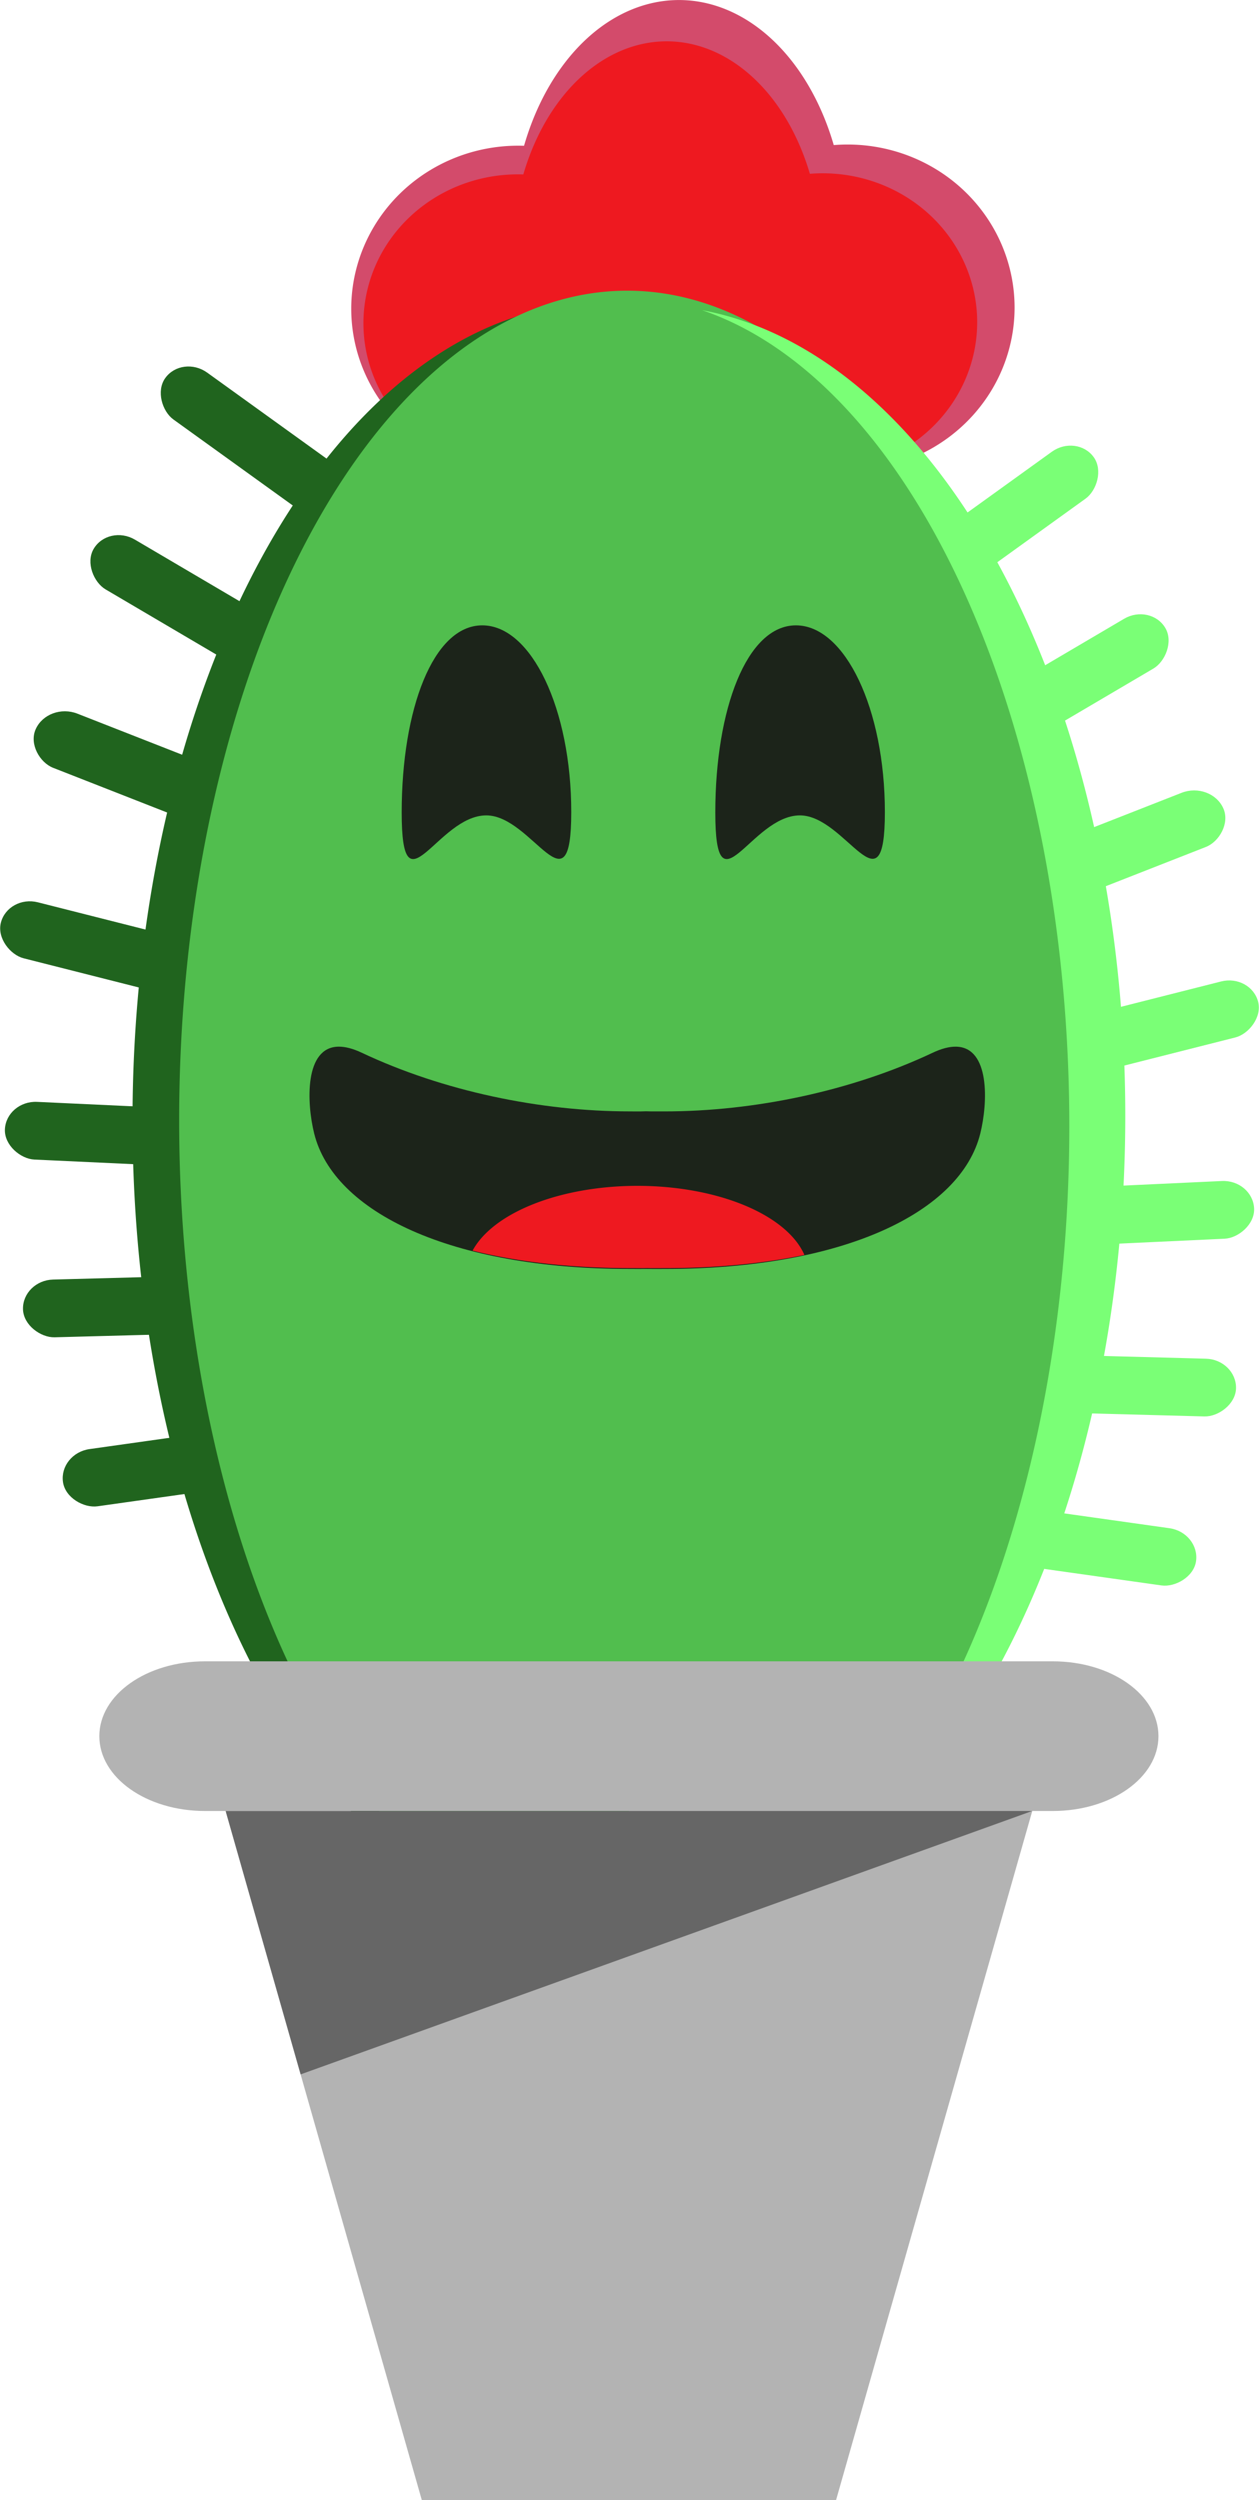 <?xml version="1.0" encoding="UTF-8" standalone="no"?>
<svg
   xmlns:dc="http://purl.org/dc/elements/1.1/"
   xmlns:cc="http://creativecommons.org/ns#"
   xmlns:rdf="http://www.w3.org/1999/02/22-rdf-syntax-ns#"
   xmlns:svg="http://www.w3.org/2000/svg"
   xmlns="http://www.w3.org/2000/svg"
   xmlns:sodipodi="http://sodipodi.sourceforge.net/DTD/sodipodi-0.dtd"
   xmlns:inkscape="http://www.inkscape.org/namespaces/inkscape"
   width="114.184mm"
   height="226.694mm"
   viewBox="0 0 114.184 226.694"
   version="1.1"
   id="svg8"
   inkscape:version="1.0 (4035a4fb49, 2020-05-01)"
   sodipodi:docname="cactus.svg">
  <defs
     id="defs2">
    <inkscape:path-effect
       hide_knot="false"
       vertical="false"
       scale_y_rel="false"
       prop_scale="1"
       bendpath="m 127.529,62.442 c 0.176,1.587 -0.243,3.365 0.529,4.763 3.006,5.439 6.545,10.623 10.583,15.346 12.143,14.201 17.87,22.361 33.337,27.517"
       lpeversion="1"
       is_visible="true"
       id="path-effect3424"
       effect="bend_path" />
    <inkscape:path-effect
       hide_knot="false"
       vertical="false"
       scale_y_rel="false"
       prop_scale="1"
       bendpath="m 70.908,66.675 c -0.176,1.764 -0.322,3.531 -0.529,5.292 -0.557,4.733 -0.678,9.738 -1.587,14.287 -0.842,4.209 1.039,9.072 0,13.229 -0.352,1.407 -0.821,2.807 -1.058,4.233 -0.43,2.581 0.37,5.346 0,7.938 -0.427,2.991 -1.017,6.145 -1.587,8.996 -0.488,2.44 0,5.461 0,7.938 0,5.821 0,11.642 0,17.462 0,12.524 0,25.047 0,37.571 0,3.29 -0.764,14.113 0,16.404 2.054,6.162 -0.134,14.532 0.529,21.167 0.732,7.322 0.529,-1.268 0.529,6.879 0,4.883 0.461,10.041 1.058,14.817 0.367,2.934 -0.486,6.081 0,8.996 0.338,2.025 0.755,4.227 1.058,6.35 0.125,0.873 -0.173,1.781 0,2.646 0.344,1.719 1.058,2.978 1.058,4.763 0,1.032 0.506,5.821 1.587,5.821"
       lpeversion="1"
       is_visible="true"
       id="path-effect3414"
       effect="bend_path" />
    <inkscape:path-effect
       hide_knot="false"
       vertical="false"
       scale_y_rel="false"
       prop_scale="1"
       bendpath="m 31.526,27.603 c 0.149,0.68 -0.117,1.299 -0.217,1.953 -0.082,0.54 0,1.141 0,1.686 0,1.124 0,2.249 0,3.373 0,1.685 -0.169,3.486 0,5.148 0.052,0.507 0.165,1.005 0.217,1.509 0.087,0.852 -0.087,1.722 0,2.574 0.066,0.651 0.16,1.3 0.217,1.953 0.106,1.216 -0.076,2.431 0.108,3.639 0.099,0.651 0,1.387 0,2.041 0,1.598 0,3.195 0,4.793 0,1.893 0,3.787 0,5.68 0,1.001 -0.064,2.019 0,3.018 0.04,0.621 0.054,1.243 0.108,1.864 0.036,0.417 0.185,0.825 0.217,1.243 0.074,0.972 -0.063,1.956 0,2.929 0.151,2.346 0.46,4.675 0.65,7.012 0.082,1.002 0.032,2.013 0.108,3.018 0.018,0.236 -0.041,0.476 0,0.71 0.133,0.764 0.192,1.543 0.325,2.308 0.054,0.307 -0.092,0.674 0,0.976 0.273,0.896 -0.075,-0.703 0.108,0.799 0.035,0.284 0.217,0.514 0.217,0.799"
       lpeversion="1"
       is_visible="true"
       id="path-effect3236"
       effect="bend_path" />
    <inkscape:path-effect
       hide_knot="false"
       vertical="false"
       scale_y_rel="false"
       prop_scale="1"
       bendpath="m 74.319,33.816 c 1.289,4.958 1.192,10.045 1.192,15.089"
       lpeversion="1"
       is_visible="true"
       id="path-effect3188"
       effect="bend_path" />
    <inkscape:path-effect
       hide_knot="false"
       vertical="false"
       scale_y_rel="false"
       prop_scale="1"
       bendpath="m 35.851,26.611 c 0.051,0.167 0.127,0.331 0.153,0.502 0.098,0.641 0,1.362 0,2.008 0,1.297 0,2.594 0,3.891 0,3.056 0.153,6.104 0.153,9.163 0,1.744 -0.133,3.531 0,5.272 -0.017,0.68 0.252,1.335 0.306,2.008 0.258,3.168 -0.074,6.37 0.153,9.54 0.184,2.558 0.583,5.103 0.766,7.657 0.092,1.286 -0.156,2.609 0,3.891 0.108,0.883 0.34,1.754 0.46,2.636 0.129,0.95 -0.101,1.948 0.153,2.887 0.06,0.22 0.247,0.408 0.306,0.628 0.044,0.163 -0.04,0.338 0,0.502 0.063,0.259 0.228,0.496 0.306,0.753 0.487,1.595 -0.238,-0.175 0.306,1.757 0.062,0.22 0.227,0.412 0.306,0.628 0.104,0.283 -0.008,0.614 0.153,0.879 0.065,0.106 0.271,0.136 0.306,0.251 0.074,0.244 -0.06,0.507 0,0.753 0.045,0.183 0.226,0.327 0.306,0.502 0.191,0.417 0.174,0.821 0.306,1.255 0.263,0.86 0.613,1.756 0.766,2.636 0.051,0.29 -0.07,0.591 0,0.879 0.064,0.26 0.153,0.356 0.153,0.628"
       lpeversion="1"
       is_visible="true"
       id="path-effect3140"
       effect="bend_path" />
    <inkscape:path-effect
       hide_knot="false"
       vertical="false"
       scale_y_rel="false"
       prop_scale="1"
       bendpath="m 41.673,22.092 c 1.186,1.691 2.066,3.501 3.064,5.272 0.268,0.476 0.651,0.905 0.919,1.381 0.346,0.614 0.562,1.273 0.919,1.883 0.258,0.44 0.653,0.819 0.919,1.255 0.914,1.498 1.095,2.107 1.532,3.766 0.702,2.668 1.443,5.332 1.839,8.033 0.117,0.799 0.378,1.583 0.46,2.385 0.11,1.078 -0.146,2.189 0,3.264 0.368,2.716 0.161,5.425 0.306,8.159 0.197,3.715 0.153,7.445 0.153,11.171 0,0.792 0.058,1.479 0.153,2.259 0.126,1.036 -0.126,2.102 0,3.138 0.056,0.461 0.236,0.92 0.306,1.381 0.093,0.612 0.085,1.267 0.153,1.883 0.16,1.439 0,2.948 0,4.393 0,0.943 -0.039,1.826 -0.153,2.761 -0.085,0.697 0.14,1.444 0,2.134 -0.101,0.494 -0.306,0.86 -0.306,1.381 0,0.108 -0.341,2.559 -0.46,2.51 -0.165,-0.067 -0.183,-0.264 -0.306,-0.377 -0.338,-0.308 -0.715,-0.586 -1.072,-0.879"
       lpeversion="1"
       is_visible="true"
       id="path-effect3092"
       effect="bend_path" />
    <inkscape:path-effect
       hide_knot="false"
       vertical="false"
       scale_y_rel="false"
       prop_scale="1"
       bendpath="m 37.383,25.355 c -0.046,0.84 0.436,1.586 0.613,2.385 0.046,0.206 -0.055,0.423 0,0.628 0.146,0.536 0.57,1.095 0.766,1.632 0.341,0.552 0.267,1.179 0.46,1.757 0.295,0.885 0.776,1.746 1.072,2.636 0.137,0.412 0.142,0.85 0.306,1.255 0.222,0.547 0.56,1.07 0.766,1.632 0.514,1.404 0.818,2.848 1.226,4.268 0.62,2.16 1.191,4.338 1.685,6.527 0.926,4.098 0.766,8.276 0.766,12.427 0,1.203 -0.112,2.442 0,3.64 0.324,3.451 0.153,6.952 0.153,10.418 0,2.331 0.202,4.707 0,7.029 -0.102,1.175 -0.241,2.35 -0.46,3.515 -0.081,0.432 -0.355,0.827 -0.46,1.255 -0.081,0.331 -0.053,0.677 -0.153,1.004 -0.055,0.182 -0.241,0.323 -0.306,0.502 -0.006,0.018 -0.46,1.956 -0.46,2.134"
       lpeversion="1"
       is_visible="true"
       id="path-effect3044"
       effect="bend_path" />
    <inkscape:path-effect
       hide_knot="false"
       vertical="false"
       scale_y_rel="false"
       prop_scale="1"
       bendpath="m 35.392,22.468 c -0.438,1.086 -1.18,2.122 -1.379,3.264 -0.014,0.083 0,0.167 0,0.251 -0.051,0.335 -0.061,0.675 -0.153,1.004 -0.341,1.209 -0.312,0.044 -0.46,1.255 -0.025,0.208 0.05,0.422 0,0.628 -0.054,0.221 -0.247,0.408 -0.306,0.628 -0.044,0.163 0.05,0.34 0,0.502 -0.055,0.182 -0.226,0.327 -0.306,0.502 -0.205,0.447 -0.006,0.833 -0.153,1.255 -0.063,0.18 -0.244,0.322 -0.306,0.502 -0.255,0.732 0.17,0.07 0,0.628 -0.028,0.091 -0.139,0.158 -0.153,0.251 -0.195,1.281 0.091,3.067 -0.153,4.268 -0.053,0.261 -0.236,0.495 -0.306,0.753 -0.085,0.314 0.057,0.349 0,0.628 -0.162,0.794 -0.323,1.601 -0.46,2.385 -0.114,0.653 0.062,1.35 0,2.008 -0.322,3.433 -0.46,6.838 -0.46,10.293 0,3.167 -0.193,6.38 0,9.54 0.153,2.508 0.109,-0.434 0.306,1.506 0.096,0.941 0,1.944 0,2.887 0,1.802 0.024,3.602 0.153,5.397 0.115,1.599 0.572,3.179 0.766,4.77 0.076,0.622 0.045,1.264 0.153,1.883 0.108,0.619 0.363,1.252 0.46,1.883 0.038,0.249 -0.043,0.505 0,0.753 -0.015,0.318 0.245,0.578 0.306,0.879 0.05,0.248 -0.05,0.506 0,0.753 0.053,0.261 0.261,0.491 0.306,0.753 0.118,0.676 -0.089,0.356 0.153,0.753 0.149,0.245 0.061,1.881 0.153,2.259 0.098,0.4 0.306,0.598 0.306,1.004"
       lpeversion="1"
       is_visible="true"
       id="path-effect2996"
       effect="bend_path" />
    <inkscape:path-effect
       hide_knot="false"
       vertical="false"
       scale_y_rel="false"
       prop_scale="1"
       bendpath="m 25.586,27.866 c 0.362,2.495 -0.896,4.851 -1.226,7.28 -0.045,0.333 0.021,0.67 0,1.004 -0.191,2.968 -0.153,5.937 -0.153,8.912 0,2.845 0,5.69 0,8.535 0,1.444 -0.159,2.958 0,4.393 0.056,0.507 0.255,0.999 0.306,1.506 0.08,0.79 -0.074,1.595 0,2.385 0.165,1.753 0.153,3.507 0.153,5.272 0,0.747 -0.182,1.766 0,2.51 0.29,1.187 0.276,2.435 0.46,3.64 0.159,1.043 0.382,2.096 0.613,3.138 0.092,0.414 0.042,0.845 0.153,1.255 0.416,1.535 0.267,-0.353 0.46,1.381 0.133,1.197 0.292,2.459 0.613,3.64 0.016,0.058 0.102,0.084 0.153,0.126 0.051,0.209 0.127,0.415 0.153,0.628 0.087,0.709 0.163,1.429 0.306,2.134 0.224,1.102 0.056,-0.192 0.306,0.628 0.065,0.213 0,0.535 0,0.753"
       lpeversion="1"
       is_visible="true"
       id="path-effect2948"
       effect="bend_path" />
    <inkscape:path-effect
       hide_knot="false"
       vertical="false"
       scale_y_rel="false"
       prop_scale="1"
       bendpath="m 33.093,24.728 c 0,5.565 0,11.13 0,16.694 0,1.172 0,2.343 0,3.515 0,0.502 -0.101,1.011 0,1.506 0.128,0.627 0.22,1.248 0.306,1.883 0.067,0.491 -0.118,1.024 0,1.506 0.253,1.035 0.223,1.958 0.306,3.013 -1.044,1.086 0.339,2.022 0.46,3.013 0.106,0.869 0.057,1.766 0.153,2.636 0.052,0.466 0.236,0.917 0.306,1.381 0.052,0.343 -0.025,0.826 0,1.13 0.076,0.931 0.274,1.847 0.46,2.761 0.153,0.753 -0.306,-0.502 0,0.753 0.063,0.259 0.256,0.492 0.306,0.753 0.207,1.076 -0.062,2.207 0.153,3.264 0.316,1.555 0.246,3.196 0.46,4.77 0.08,0.588 0.222,1.17 0.306,1.757 0.036,0.249 -0.06,0.507 0,0.753 0.1,0.408 0.227,0.487 0.306,1.004 0.06,0.394 -0.118,0.869 0,1.255 0.297,0.972 0.317,2.041 0.613,3.013 0.094,0.309 -0.123,0.703 0,1.004 0.023,0.056 0.121,0.073 0.153,0.126 0.24,0.393 -0.108,1.062 0,1.506 0.09,0.367 0.153,0.539 0.153,0.879"
       lpeversion="1"
       is_visible="true"
       id="path-effect2900"
       effect="bend_path" />
    <inkscape:path-effect
       hide_knot="false"
       vertical="false"
       scale_y_rel="false"
       prop_scale="1"
       bendpath="m 34.932,24.602 c 0,4.142 0,8.284 0,12.427 0,1.843 -0.093,3.704 0.153,5.523 0.09,0.662 -0.068,1.345 0,2.008 0.221,2.171 0.633,4.353 0.766,6.527 0.241,3.945 -0.396,-2.261 0.153,3.138 0.137,1.344 0.531,2.673 0.613,4.017 0.193,3.166 -0.325,6.403 0.153,9.54 0.204,1.338 -0.318,2.966 0,4.268 0.159,0.653 0.017,1.34 0.153,2.008 0.202,0.991 0.153,-0.226 0.153,0.753 0,0.6 -0.142,1.301 0,1.883 0.148,0.606 0.018,1.205 0.153,1.757 0.084,0.346 0.226,0.676 0.306,1.004 0.097,0.399 -0.062,0.851 0,1.255 -0.3,0.397 0.245,0.578 0.306,0.879 0.167,0.82 0,1.8 0,2.636"
       lpeversion="1"
       is_visible="true"
       id="path-effect2852"
       effect="bend_path" />
    <inkscape:path-effect
       hide_knot="false"
       vertical="false"
       scale_y_rel="false"
       prop_scale="1"
       bendpath="m 48.721,29.874 c 0.735,8.319 1.114,16.666 1.839,24.979 0.12,1.374 -0.12,2.768 0,4.142 0.209,2.392 0.405,4.766 0.613,7.155 0.138,1.579 -0.175,3.193 0,4.77 0.414,3.729 0.153,7.543 0.153,11.297"
       lpeversion="1"
       is_visible="true"
       id="path-effect2804"
       effect="bend_path" />
    <inkscape:path-effect
       hide_knot="false"
       vertical="false"
       scale_y_rel="false"
       prop_scale="1"
       bendpath="m 39.375,20.586 c 0,0.209 -0.025,0.419 0,0.628 0.157,1.287 0.785,2.512 1.072,3.766 0.425,1.858 0.506,3.784 0.919,5.648 0.155,0.698 0.458,1.436 0.613,2.134 0.221,0.995 0.354,2.022 0.613,3.013 0.088,0.337 0.257,0.662 0.306,1.004 0.054,0.374 -0.029,0.754 0,1.13 0.042,0.549 0.269,1.082 0.306,1.632 0.099,1.456 -0.137,2.939 0,4.393 0.11,1.169 0.222,2.344 0.306,3.515 0.138,1.917 -0.167,3.858 0,5.774 0.15,1.718 0.285,3.426 0.46,5.146 0.11,1.08 -0.094,2.182 0,3.264 0.114,1.302 0.481,2.593 0.613,3.891 0.148,1.458 0.016,2.935 0.153,4.393 0.122,1.302 0.263,2.603 0.46,3.891 0.149,0.974 0,2.031 0,3.013 0,2.343 0,4.686 0,7.029"
       lpeversion="1"
       is_visible="true"
       id="path-effect2756"
       effect="bend_path" />
    <inkscape:path-effect
       hide_knot="false"
       vertical="false"
       scale_y_rel="false"
       prop_scale="1"
       bendpath="m 39.528,26.987 c -0.182,1.529 0.266,3.012 0.46,4.519 0.032,0.25 -0.04,0.504 0,0.753 1.173,7.368 -0.182,-2.851 0.766,4.142 0.113,0.836 0.204,1.674 0.306,2.51 0.153,1.046 0.314,2.091 0.46,3.138 0.156,1.122 0.205,2.278 0.46,3.389 0.078,0.339 0.254,0.662 0.306,1.004 0.051,0.332 -0.041,0.671 0,1.004 0.187,1.532 0.353,1.205 0.46,2.51 0.024,0.292 -0.044,0.588 0,0.879 0.058,0.383 0.254,0.746 0.306,1.13 0.051,0.374 -0.028,0.754 0,1.13 0.193,2.611 0.46,5.168 0.46,7.782 0,1.362 -0.138,2.784 0,4.142 0.292,2.87 0.153,5.778 0.153,8.661 0,4.77 0,9.54 0,14.309"
       lpeversion="1"
       is_visible="true"
       id="path-effect2708"
       effect="bend_path" />
    <inkscape:path-effect
       hide_knot="false"
       vertical="false"
       scale_y_rel="false"
       prop_scale="1"
       bendpath="m 29.11,21.966 c 0.185,1.193 -0.196,2.341 -0.306,3.515 -0.12,1.275 0,2.614 0,3.891 0,2.761 0,5.523 0,8.284 0,5.699 0.058,11.379 0.306,17.071 0.04,0.92 -0.062,1.842 0,2.761 0.105,1.549 0.325,3.099 0.46,4.644 0.069,0.793 -0.054,1.591 0,2.385 0.103,1.513 0.498,3.009 0.613,4.519 0.038,0.501 -0.051,1.006 0,1.506 0.102,1.007 0.204,2.007 0.306,3.013 0.213,2.095 0.131,-1.217 0.306,1.506 0.032,0.501 -0.032,1.005 0,1.506 0.095,1.475 0.362,2.955 0.613,4.393 0.058,0.33 -0.05,0.674 0,1.004 0.137,0.897 0.551,1.757 0.766,2.636 0.06,0.246 -0.06,0.507 0,0.753 0.062,0.254 0.229,0.501 0.306,0.753 0.178,0.583 0.032,1.286 0.153,1.883 0.084,0.414 0.306,0.806 0.306,1.255"
       lpeversion="1"
       is_visible="true"
       id="path-effect2660"
       effect="bend_path" />
    <inkscape:path-effect
       hide_knot="false"
       vertical="false"
       scale_y_rel="false"
       prop_scale="1"
       bendpath="m 30.489,23.849 c -0.051,0.251 -0.133,0.499 -0.153,0.753 -0.122,1.499 0.092,3.018 0,4.519 -0.209,3.426 -0.153,6.859 -0.153,10.293 0,4.77 0,9.54 0,14.309 0,2.668 0.163,5.371 0,8.033 -0.287,4.701 -0.763,9.462 -0.46,14.184 0.021,0.328 0.08,1.617 0.153,2.008 0.057,0.301 0.25,0.578 0.306,0.879 0.047,0.248 -0.027,0.503 0,0.753 0.244,2.303 0.652,4.602 0.919,6.904 0.077,0.66 0.392,1.097 0.46,1.757 0.093,0.912 0.029,1.846 0.153,2.761 0.064,0.473 0.172,0.94 0.306,1.381 0.164,0.539 0,1.322 0,1.883"
       lpeversion="1"
       is_visible="true"
       id="path-effect2612"
       effect="bend_path" />
    <inkscape:path-effect
       hide_knot="false"
       vertical="false"
       scale_y_rel="false"
       prop_scale="1"
       bendpath="m 51.262,76.893 c -0.076,13.039 0.056,26.072 0.374,39.102 0.123,5.042 -0.229,10.116 0,15.154 0.493,10.846 0.561,21.691 0.561,32.553 0,6.361 0,12.722 0,19.083 0,3.257 -0.233,6.659 0,9.916 0.215,3.015 0.635,5.972 0.935,8.98 0.329,3.293 -0.88,-2.342 0.374,3.929 0.066,0.329 0.301,0.608 0.374,0.935 0.172,0.774 -0.037,1.649 0.187,2.432 0.571,1.998 1.012,4.092 1.31,6.174 0.096,0.675 -0.3,1.831 0,2.432 0.21,0.421 0.374,0.807 0.374,1.31"
       lpeversion="1"
       is_visible="true"
       id="path-effect2214"
       effect="bend_path" />
    <inkscape:path-effect
       hide_knot="false"
       vertical="false"
       scale_y_rel="false"
       prop_scale="1"
       bendpath="m 63.049,72.777 c 0.319,15.892 -0.657,31.873 0.561,47.708 0.107,1.385 0.484,2.723 0.561,4.116 0.407,7.324 1.682,14.57 2.245,21.889 0.316,4.103 0.456,8.237 0.561,12.348 0.043,1.659 -0.006,3.406 0.187,5.051 0.067,0.571 0.307,1.113 0.374,1.684 0.058,0.495 -0.029,0.999 0,1.497 0.117,1.991 0.227,3.999 0.374,5.987 0.155,2.089 0.589,4.104 0.748,6.174 0.11,1.425 -0.119,2.879 0,4.303 0.152,1.828 0.694,3.618 0.935,5.426 0.174,1.304 0.188,2.627 0.374,3.929 0.14,0.98 0.666,3.201 0.935,4.116 0.15,0.511 0.439,0.978 0.561,1.497 0.129,0.55 0.101,1.126 0.187,1.684 0.129,0.841 0.484,1.386 0.748,2.245 0.389,1.265 0.517,2.656 0.748,3.929 0.32,1.761 0.772,3.484 1.123,5.238 0.279,1.394 -0.134,3.58 0.187,4.864 0.084,0.337 0.279,0.65 0.374,0.935 0.244,0.731 0,1.847 0,2.619"
       lpeversion="1"
       is_visible="true"
       id="path-effect2166"
       effect="bend_path" />
    <inkscape:path-effect
       hide_knot="false"
       vertical="false"
       scale_y_rel="false"
       prop_scale="1"
       bendpath="m 81.196,66.604 c 0.562,0.964 0.935,2.03 1.497,2.993 0.157,0.269 0.452,0.456 0.561,0.748 0.271,0.722 0.327,1.51 0.561,2.245 0.204,0.64 0.545,1.231 0.748,1.871 0.449,1.413 0.707,2.88 1.123,4.303 0.932,3.197 2.056,6.441 2.619,9.729 0.244,1.426 0.331,2.875 0.561,4.303 0.082,0.508 0.249,0.998 0.374,1.497 0.125,0.935 0.262,1.869 0.374,2.806 0.207,1.722 0.277,3.53 0.561,5.238 0.075,0.448 0.307,0.861 0.374,1.31 0.271,1.807 0.254,3.616 0.374,5.426 0.108,1.618 0.382,3.249 0.561,4.864 0.149,1.337 0,2.769 0,4.116 0,2.495 0,4.989 0,7.484 0,7.051 0.057,14.091 0.187,21.141 0.03,1.621 -0.077,3.245 0,4.864 0.169,3.559 0.383,7.107 0.561,10.664 0.056,1.121 -0.045,2.246 0,3.368 0.184,4.601 0.442,9.254 0.748,13.845 0.029,0.44 0.171,0.869 0.187,1.31 0.124,3.36 0.01,6.745 0.187,10.103 0.217,4.114 0.542,8.229 0.748,12.348 0.183,3.653 0,7.387 0,11.038 0,0.785 0.076,1.47 0.187,2.245 0.21,1.471 0,3.199 0,4.677"
       lpeversion="1"
       is_visible="true"
       id="path-effect2118"
       effect="bend_path" />
    <inkscape:path-effect
       hide_knot="false"
       vertical="false"
       scale_y_rel="false"
       prop_scale="1"
       bendpath="m 82.693,73.713 c -0.358,7.376 0.351,14.717 0.561,22.076 0.105,3.664 -0.229,7.378 0,11.038 0.277,4.424 0.108,-1.228 0.374,3.555 0.176,3.17 -0.198,6.373 0,9.542 0.082,1.31 0.287,2.618 0.374,3.929 0.109,1.634 0.507,3.255 0.748,4.864 0.615,4.103 1.016,8.285 1.871,12.348 0.449,2.134 1.014,4.192 1.31,6.361 0.46,3.37 1.346,6.723 1.684,10.103 0.215,2.154 0.13,3.688 0.374,5.8 0.264,2.284 0.511,4.659 0.935,6.922 0.165,0.878 0.441,1.735 0.561,2.619 0.436,3.194 0.419,4.458 0.748,7.858 0.188,1.943 0.572,3.858 0.748,5.8 0.168,1.851 0.103,3.754 0.187,5.613 0.252,5.543 0.187,11.097 0.187,16.651 0,1.512 -0.275,4.984 0,6.361 0.377,1.886 0.374,3.655 0.374,5.613"
       lpeversion="1"
       is_visible="true"
       id="path-effect2070"
       effect="bend_path" />
    <inkscape:path-effect
       hide_knot="false"
       vertical="false"
       scale_y_rel="false"
       prop_scale="1"
       bendpath="m 96.725,72.216 c 0,8.251 -0.108,-1.201 0.187,4.116 0.111,2.001 0.006,3.995 0.187,5.987 0.409,4.501 1.461,8.957 1.871,13.47 0.13,1.43 0.017,2.877 0.187,4.303 0.143,1.202 0.567,2.357 0.748,3.555 0.131,0.865 0.054,1.754 0.187,2.619 0.117,0.762 0.461,1.48 0.561,2.245 0.202,1.546 -0.06,3.119 0,4.677 0.11,2.867 0.292,5.735 0.374,8.606 0.134,4.677 -0.105,9.361 0.187,14.032 0.209,3.347 0.151,6.749 0.374,10.103 0.204,3.053 0.67,6.117 0.935,9.167 0.558,6.414 0.766,12.849 1.123,19.27 0.097,1.744 0.486,3.505 0.561,5.238 0.111,2.549 -0.142,5.123 0,7.671 0.167,3.012 0.561,5.961 0.561,8.98 0,3.763 7.9e-4,7.491 0.374,11.225 0.115,1.15 -0.042,2.225 0.187,3.368"
       lpeversion="1"
       is_visible="true"
       id="path-effect2022"
       effect="bend_path" />
    <inkscape:path-effect
       hide_knot="false"
       vertical="false"
       scale_y_rel="false"
       prop_scale="1"
       bendpath="m 96.538,77.268 c 0.09,1.431 -0.099,2.872 0,4.303 0.181,2.626 0.502,5.444 0.935,8.045 0.075,0.448 0.249,0.873 0.374,1.31 0.125,0.624 0.277,1.242 0.374,1.871 0.197,1.284 0.146,2.636 0.374,3.929 0.1,0.566 0.249,1.123 0.374,1.684 0.249,1.746 0.451,3.5 0.748,5.238 0.14,0.82 0.424,1.611 0.561,2.432 0.474,2.846 0.765,5.744 1.123,8.606 0.243,1.943 0.702,3.855 0.935,5.8 0.052,0.433 -0.069,0.879 0,1.31 1.744,10.9 -0.066,-1.639 1.31,5.238 0.185,0.925 0.211,1.877 0.374,2.806 0.461,2.626 1.066,5.226 1.497,7.858 0.131,0.802 0.103,1.623 0.187,2.432 0.312,3.016 0.856,5.985 1.31,8.98 0.727,4.801 0.871,9.584 1.31,14.406 0.482,5.298 1.189,10.691 2.058,15.903 0.192,1.149 -0.116,2.396 0,3.555 0.578,5.78 0.187,11.763 0.187,17.586"
       lpeversion="1"
       is_visible="true"
       id="path-effect1974"
       effect="bend_path" />
    <inkscape:path-effect
       hide_knot="false"
       vertical="false"
       scale_y_rel="false"
       prop_scale="1"
       bendpath="m 97.473,79.513 c -0.262,2.705 0.24,5.362 0.374,8.045 0.143,2.861 -0.214,0.917 0.187,3.929 0.11,0.825 0.424,1.611 0.561,2.432 0.599,3.596 -0.128,-0.132 0.187,3.181 0.137,1.44 0.357,2.871 0.561,4.303 0.189,1.322 0.652,2.578 0.748,3.929 0.031,0.435 -0.043,0.875 0,1.31 0.122,1.223 0.625,2.512 0.748,3.742 0.068,0.683 -0.062,1.375 0,2.058 0.329,3.621 0.97,7.23 1.31,10.851 0.52,1.542 0.067,3.122 0.187,4.677 0.118,1.529 0.171,0.651 0.374,1.871 0.162,0.974 0.098,2.011 0.187,2.993 0.154,1.689 0.901,3.418 1.31,5.051 0.234,0.936 0.22,1.881 0.374,2.806 0.032,0.195 0.125,0.374 0.187,0.561 0.125,0.499 0.301,0.988 0.374,1.497 0.104,0.728 -0.069,1.178 0,1.871 0.382,3.816 0.553,7.59 0.935,11.412 0.419,4.192 0.187,8.514 0.187,12.722 0,0.211 -0.264,5.008 0,5.8 0.369,1.108 0.912,2.209 1.123,3.368 0.18,0.989 0.177,2.007 0.374,2.993 0.238,1.188 0.597,2.343 0.748,3.555 0.076,0.606 -0.119,1.273 0,1.871 0.395,1.976 0.187,4.136 0.187,6.174 0,4.241 0,8.481 0,12.722"
       lpeversion="1"
       is_visible="true"
       id="path-effect1926"
       effect="bend_path" />
    <inkscape:path-effect
       hide_knot="false"
       vertical="false"
       scale_y_rel="false"
       prop_scale="1"
       bendpath="m 95.602,80.635 c 0,0.624 -0.069,1.251 0,1.871 0.162,1.459 0.722,2.851 0.935,4.303 0.173,1.179 0.272,2.368 0.374,3.555 0.565,6.594 0.524,13.242 1.123,19.831 0.347,3.821 0.874,7.6 1.31,11.412 0.035,0.31 -0.047,0.627 0,0.935 0.442,2.874 1.298,5.714 1.684,8.606 0.347,2.605 0.548,5.274 1.123,7.858 0.141,0.636 0.408,1.238 0.561,1.871 0.421,1.736 0.689,3.506 1.123,5.238 0.243,0.971 0.794,2.006 0.935,2.993 0.418,2.923 -0.38,5.898 -0.561,8.793 -0.231,3.702 0,7.519 0,11.225 0,2.964 -0.227,6.027 0,8.98 0.12,1.561 0.233,3.146 0.561,4.677 0.095,0.444 0.31,0.86 0.374,1.31 0.062,0.432 -0.036,0.875 0,1.31 0.068,0.81 0.466,1.667 0.561,2.432 0.046,0.371 -0.044,0.751 0,1.123 0.164,1.393 0.422,2.725 0.561,4.116 0.111,1.111 -0.123,2.258 0,3.368 0.095,0.858 0.265,1.744 0.374,2.619 0.098,0.782 0,1.645 0,2.432 0,1.996 0,3.991 0,5.987 0,1.211 0.198,2.556 0,3.742 -0.215,1.29 -0.187,-0.15 -0.187,0.561"
       lpeversion="1"
       is_visible="true"
       id="path-effect1878"
       effect="bend_path" />
    <inkscape:path-effect
       hide_knot="false"
       vertical="false"
       scale_y_rel="false"
       prop_scale="1"
       bendpath="m 79.513,70.72 c 0.345,1.179 0.037,2.373 0.374,3.555 0.511,1.79 0.642,0.736 0.748,2.432 0.186,2.983 -0.262,0.783 0.187,3.929 0.09,0.63 0.292,1.24 0.374,1.871 0.3,2.302 0.143,4.612 0.374,6.922 0.491,4.906 -0.216,-5.823 0.561,5.051 0.178,2.495 0.017,4.987 0.374,7.484 0.064,0.449 0.321,0.859 0.374,1.31 0.027,0.227 -0.021,2.961 0,3.368 0.138,2.62 0.442,5.252 0.748,7.858 0.254,2.155 0.717,4.231 1.123,6.361 0.474,2.49 0.699,5.043 1.31,7.484 0.503,2.014 1.192,4.116 1.497,6.174 0.415,2.804 0.691,5.43 1.123,8.232 0.069,0.449 0.314,0.86 0.374,1.31 0.219,1.641 0.09,3.401 0.187,5.051 0.143,2.43 0.693,4.872 0.935,7.296 0.204,2.038 -0.185,4.133 0,6.174 0.091,0.999 0.47,1.988 0.561,2.993 0.068,0.745 -0.074,1.5 0,2.245 0.051,0.512 0.273,0.992 0.374,1.497 0.084,0.42 -0.084,0.89 0,1.31 0.042,0.21 0.274,0.548 0.374,0.748 0.136,0.272 0.155,1.246 0.374,1.684 0.649,1.299 1.631,3.254 2.058,4.677 0.297,0.989 0.382,2.162 0.561,3.18 0.923,5.228 0.935,10.401 0.935,15.715 0,2.503 -0.067,4.841 -0.374,7.296 -0.07,0.561 -0.008,1.333 -0.187,1.871 -0.02,0.059 -0.143,-0.044 -0.187,0 -0.137,0.137 0.061,0.751 0,0.935 -0.165,0.495 -0.406,1.03 -0.561,1.497 -0.132,0.397 0.111,1.123 -0.374,1.123"
       lpeversion="1"
       is_visible="true"
       id="path-effect1830"
       effect="bend_path" />
    <inkscape:path-effect
       hide_knot="false"
       vertical="false"
       scale_y_rel="false"
       prop_scale="1"
       bendpath="m 80.261,73.713 c 0.551,3.74 1.045,7.501 1.684,11.225 0.205,1.193 0.56,2.359 0.748,3.555 0.456,2.888 0.354,4.204 0.561,7.109 0.218,3.054 0.571,6.128 0.935,9.167 0.223,1.858 0.818,3.596 1.123,5.426 0.449,2.693 -0.137,1.064 0.561,3.742 0.214,0.821 0.55,1.607 0.748,2.432 0.4,1.665 0.6,3.372 0.935,5.051 0.676,3.382 0.95,4.301 1.31,7.296 0.164,1.368 0.128,2.761 0.374,4.116 0.365,2.007 0.694,1.999 1.123,3.929 0.495,2.226 0.703,4.836 1.31,7.109 0.518,1.944 1.043,3.648 1.497,5.613 0.173,0.752 0.374,1.497 0.561,2.245 0.129,0.517 0.466,0.972 0.561,1.497 0.627,3.446 0.544,7.003 0.748,10.477 0.015,0.257 0.162,0.493 0.187,0.748 0.152,1.524 0,3.146 0,4.677 0,2.735 0.119,5.501 0,8.232 -0.067,1.552 -0.307,3.125 -0.374,4.677 -0.119,2.746 0.197,0.666 -0.187,3.742 -0.558,4.464 -0.029,8.986 -0.374,13.47 -0.273,3.555 -0.374,7.088 -0.374,10.664 0,1.15 0.144,2.403 0,3.555 -0.208,1.661 -0.187,0.607 -0.187,1.497 0,0.294 0.146,1.123 -0.187,1.123"
       lpeversion="1"
       is_visible="true"
       id="path-effect1782"
       effect="bend_path" />
    <inkscape:path-effect
       hide_knot="false"
       vertical="false"
       scale_y_rel="false"
       prop_scale="1"
       bendpath="m 79.139,73.526 c 1.271,9.204 0.196,18.614 1.123,27.876 0.424,4.235 1.801,8.314 2.245,12.535 0.517,4.913 -0.192,2.331 0.561,6.548 0.668,3.743 1.432,7.47 2.058,11.225 0.296,1.776 0.54,2.244 0.748,4.116 0.041,0.372 -0.046,0.751 0,1.123 0.211,1.69 0.736,3.357 0.935,5.051 0.088,0.746 0.047,1.507 0.187,2.245 0.111,0.581 0.421,1.109 0.561,1.684 1.124,4.62 1.909,9.364 2.806,14.032 0.673,3.499 1.641,6.928 2.058,10.477 0.224,1.905 -0.128,3.883 0,5.8 0.319,4.778 0.187,9.608 0.187,14.406 0,4.871 -0.187,9.716 -0.187,14.593 0,2.83 0.024,5.629 -0.374,8.419 -0.087,0.61 0.068,1.258 0,1.871 -0.116,1.048 -0.379,2.07 -0.748,2.993 -0.386,0.253 -0.087,0.634 -0.187,0.935 -0.056,0.167 -0.295,0.216 -0.374,0.374 -0.227,0.454 0.014,1.871 -0.748,1.871"
       lpeversion="1"
       is_visible="true"
       id="path-effect1734"
       effect="bend_path" />
    <inkscape:path-effect
       hide_knot="false"
       vertical="false"
       scale_y_rel="false"
       prop_scale="1"
       bendpath="m 68.474,69.41 c -0.115,1.168 0.166,2.394 0,3.555 -0.269,1.882 -1.371,3.944 -1.871,5.8 -0.532,1.978 -0.798,4.175 -1.123,6.174 -0.493,3.039 -0.988,6.084 -1.123,9.167 -0.222,5.104 -0.187,10.231 -0.187,15.341 0,3.174 -0.076,6.379 0.187,9.542 0.1,1.195 0.412,2.364 0.561,3.555 0.365,2.917 0.601,5.869 0.935,8.793 0.562,4.915 0.614,9.864 1.123,14.78 0.097,0.939 0.249,1.871 0.374,2.806 0.249,2.183 0.53,4.362 0.748,6.548 0.452,4.525 0.015,1.093 0.187,5.051 0.057,1.31 0.063,2.624 0.187,3.929 0.066,0.694 0.308,1.364 0.374,2.058 0.246,2.588 -0.067,5.498 0,8.045 0.085,3.223 0.722,6.342 0.935,9.542 0.046,0.684 -0.135,1.385 0,2.058 0.589,2.946 0.886,5.826 1.31,8.793 0.02,0.138 0.125,0.249 0.187,0.374 0.062,0.374 0.149,0.745 0.187,1.123 0.043,0.434 -0.062,0.877 0,1.31 0.135,0.942 0.466,1.85 0.561,2.806 0.257,2.572 -0.61,-2.349 0.187,2.432 0.177,1.063 0.258,0.034 0.374,1.31 0.138,1.522 -0.251,3.169 0,4.677 0.539,3.232 0.561,6.419 0.561,9.729"
       lpeversion="1"
       is_visible="true"
       id="path-effect1686"
       effect="bend_path" />
    <inkscape:path-effect
       hide_knot="false"
       vertical="false"
       scale_y_rel="false"
       prop_scale="1"
       bendpath="m 67.726,69.223 c -0.082,1.045 -0.924,1.752 -1.31,2.619 -0.298,0.671 -0.469,1.879 -0.561,2.619 -0.085,0.681 0.04,1.373 0,2.058 -0.183,3.11 0.02,6.25 -0.187,9.354 -0.095,1.432 -0.302,2.867 -0.374,4.303 -0.124,2.476 0,5.003 0,7.484 0,5.006 0.089,9.973 0.374,14.967 0.228,3.991 0.226,7.985 0.374,11.974 0.311,8.392 1.693,16.738 2.619,25.07 0.288,2.59 0.268,5.295 0.748,7.858 0.073,0.388 0.306,0.734 0.374,1.123 0.346,1.963 0.266,4.017 0.561,5.987 0.076,0.509 0.29,0.989 0.374,1.497 0.103,0.618 0.125,1.247 0.187,1.871 0.125,0.811 0.232,1.624 0.374,2.432 1.134,6.426 2.59,12.775 3.181,19.27 0.108,1.188 0.47,2.365 0.561,3.555 0.062,0.808 -0.073,1.625 0,2.432 0.137,1.512 0.351,3.02 0.561,4.49 0.282,1.973 0,5.428 0,7.484 0,6.31 -0.187,12.586 -0.187,18.896"
       lpeversion="1"
       is_visible="true"
       id="path-effect1638"
       effect="bend_path" />
    <inkscape:path-effect
       hide_knot="false"
       vertical="false"
       scale_y_rel="false"
       prop_scale="1"
       bendpath="m 65.668,72.403 c -0.843,7.543 -0.157,15.228 -0.374,22.825 -0.214,7.482 -0.187,14.963 -0.187,22.451 0,3.477 -0.174,7.006 0,10.477 0.181,3.615 0.393,7.232 0.561,10.851 0.203,4.354 0.227,8.749 0.561,13.096 0.168,2.19 0.58,4.358 0.748,6.548 0.033,0.435 -0.058,0.877 0,1.31 0.192,1.443 0.542,2.862 0.748,4.303 0.486,3.404 0.756,6.87 1.123,10.29 0.201,1.873 0.108,3.748 0.374,5.613 0.489,3.421 1.033,6.837 1.31,10.29 0.159,1.991 0.144,3.991 0.374,5.987 0.468,4.052 1.185,8.103 1.497,12.161 0.108,1.404 -0.199,2.907 0,4.303 0.089,0.621 0.295,1.238 0.374,1.871 0.197,1.574 -0.311,3.31 0,4.864 0.23,1.149 0.104,2.474 0.374,3.555 0.314,1.255 0.561,2.461 0.561,3.742"
       lpeversion="1"
       is_visible="true"
       id="path-effect1590"
       effect="bend_path" />
    <inkscape:path-effect
       hide_knot="false"
       vertical="false"
       scale_y_rel="false"
       prop_scale="1"
       bendpath="m 63.61,75.771 c -0.099,1.183 -0.449,2.373 -0.561,3.555 -0.071,0.745 0.034,1.497 0,2.245 -0.104,2.289 -0.248,4.643 -0.374,6.922 -0.4,7.203 -0.607,14.478 -0.374,21.702 0.155,4.808 0.457,9.589 0.374,14.406 -0.119,6.928 -0.187,13.839 -0.187,20.767 0,3.111 -0.1,6.246 0,9.354 0.136,4.226 0.986,8.565 1.497,12.722 0.387,3.153 0.649,6.365 0.748,9.542 0.154,4.919 -0.234,9.865 0,14.78 0.104,2.184 0.44,4.369 0.561,6.548 0.035,0.623 -0.056,1.25 0,1.871 0.069,0.756 0.295,1.491 0.374,2.245 0.098,0.93 -0.093,1.876 0,2.806 0.064,0.64 0.477,1.382 0.561,2.058 0.174,1.393 0.763,2.736 0.935,4.116 0.128,1.028 0.282,1.971 0.561,2.993 0.233,0.853 0.748,1.729 0.748,2.619"
       lpeversion="1"
       is_visible="true"
       id="path-effect1542"
       effect="bend_path" />
    <inkscape:path-effect
       hide_knot="false"
       vertical="false"
       scale_y_rel="false"
       prop_scale="1"
       bendpath="m 68.474,75.958 c -0.765,3.856 -2.596,7.366 -3.368,11.225 -0.582,2.911 -0.795,6.024 -0.935,8.98 -0.083,1.734 0.164,3.511 0,5.238 -0.095,1.001 -0.294,1.991 -0.374,2.993 -0.162,2.02 0,4.146 0,6.174 0,3.555 0,7.109 0,10.664 0,6.423 0,12.847 0,19.27 0,3.1 -0.172,6.262 0,9.354 0.426,7.661 2.007,15.176 2.619,22.825 0.214,2.675 0.303,5.375 0.561,8.045 0.091,0.939 0.315,1.864 0.374,2.806 0.28,4.473 0.358,8.994 0.561,13.47 0.079,1.739 -0.116,3.502 0,5.238 0.129,1.941 0.272,3.852 0.374,5.8 0.126,2.386 0.606,4.806 0.935,7.109 0.119,0.833 0.548,1.631 0.748,2.432 0.182,0.726 0.159,1.494 0.374,2.245 0.121,0.422 0.486,0.935 0.561,1.31 0.124,0.621 0,1.418 0,2.058"
       lpeversion="1"
       is_visible="true"
       id="path-effect1494"
       effect="bend_path" />
    <inkscape:path-effect
       hide_knot="false"
       vertical="false"
       scale_y_rel="false"
       prop_scale="1"
       bendpath="m 67.913,75.21 c -0.763,0.8 -0.655,1.871 -1.123,2.806 -0.139,0.279 -0.445,0.459 -0.561,0.748 -0.282,0.704 -0.234,1.499 -0.374,2.245 -0.535,2.852 -0.812,5.744 -1.31,8.606 -0.262,1.506 -0.783,2.969 -0.935,4.49 -0.285,2.851 0,5.93 0,8.793 0,4.842 -0.22,9.753 0,14.593 0.133,2.935 0.452,5.853 0.561,8.793 0.09,2.43 -0.069,4.865 0,7.296 0.062,2.173 0.265,4.369 0.374,6.548 0.136,2.729 0.086,5.5 0.187,8.232 0.088,2.364 -0.124,4.747 0,7.109 0.111,2.116 0.426,4.734 0.748,6.735 0.479,2.967 1.864,5.78 2.806,8.606 0.699,2.096 1.176,4.275 1.871,6.361 0.478,1.433 1.148,2.82 1.497,4.303 0.183,0.779 0.116,1.657 0.374,2.432 0.212,0.637 0.569,1.224 0.748,1.871 1.598,5.753 -0.925,-1.927 0.374,2.619 0.146,0.512 0.432,0.98 0.561,1.497 0.438,1.753 0.415,3.691 0.935,5.426 0.08,0.267 0.294,0.481 0.374,0.748 0.25,0.834 0.073,1.444 0.187,2.245 0.222,1.557 0.605,3.1 0.748,4.677 0.19,2.092 -0.261,4.276 0,6.361 0.376,3.009 0.187,6.125 0.187,9.167 0,1.62 0.187,3.227 0.187,4.864"
       lpeversion="1"
       is_visible="true"
       id="path-effect1446"
       effect="bend_path" />
    <inkscape:path-effect
       hide_knot="false"
       vertical="false"
       scale_y_rel="false"
       prop_scale="1"
       bendpath="m 66.416,74.087 c -0.202,0.474 0.121,1.013 0,1.497 -0.163,0.652 -0.564,1.225 -0.748,1.871 -0.322,1.127 -0.285,2.399 -0.374,3.555 -0.151,1.962 -0.864,3.859 -1.123,5.8 -0.149,1.114 -0.069,2.25 -0.187,3.368 -0.288,2.736 -0.374,5.478 -0.374,8.232 0,1.983 0.124,4.009 0,5.987 -0.421,6.744 -0.307,13.647 0,20.393 -0.122,1.332 0.301,2.615 0.374,3.929 0.066,1.181 0.007,3.289 0.187,4.49 0.123,0.823 0.406,1.615 0.561,2.432 0.515,2.706 0.614,5.499 0.935,8.232 0.368,3.129 1.018,6.242 1.497,9.354 0.124,0.804 0.063,1.628 0.187,2.432 0.069,0.449 0.276,0.866 0.374,1.31 0.327,1.473 0.454,2.993 0.561,4.49 0.124,1.733 -0.173,3.51 0,5.238 0.206,2.059 0.216,4.115 0.374,6.174 0.167,2.172 0.457,4.363 0.561,6.548 0.099,2.071 0.016,4.12 0.187,6.174 0.135,1.621 -0.116,0.927 0,2.432 0.08,1.043 0.187,1.948 0.187,2.993 0,0.917 -0.22,2.114 0,2.993 0.331,1.325 0.462,2.758 0.748,4.116 0.081,0.386 0.322,0.732 0.374,1.123 0.074,0.556 -0.04,1.124 0,1.684 0.06,0.837 0.409,1.405 0.561,2.245 0.045,0.245 -0.035,0.501 0,0.748 0.091,0.639 0.48,1.217 0.561,1.871 0.201,1.609 0.613,3.254 0.935,4.864 0.066,0.329 0.308,0.606 0.374,0.935 0.143,0.714 0.009,1.534 0.187,2.245 0.021,0.086 0.166,0.102 0.187,0.187 0.249,0.998 -0.249,2.183 0,3.18 0.271,1.083 0.187,-0.492 0.187,0.935 0,0.756 -0.241,2.645 0,3.368 0.028,0.084 0.159,0.103 0.187,0.187 0.09,0.27 -0.225,1.459 0,1.684 0.249,0.249 0.187,-0.312 0.187,0.187"
       lpeversion="1"
       is_visible="true"
       id="path-effect1398"
       effect="bend_path" />
    <inkscape:path-effect
       hide_knot="false"
       vertical="false"
       scale_y_rel="false"
       prop_scale="1"
       bendpath="m 50.14,86.809 c 0,9.105 0,18.21 0,27.315 0,2.77 -0.343,5.859 0,8.606 0.934,7.468 0.748,15.11 0.748,22.825 0,6.736 -0.883,14.43 0.748,20.954 0.535,2.139 0.044,6.513 -0.374,8.606 -0.315,1.573 0,3.603 0,5.238 0,4.615 0,9.23 0,13.845 0,1.473 0.13,2.649 0.374,4.116 0.374,2.245 -0.748,-1.497 0,2.245 0.087,0.434 0.603,1.062 0.748,1.497 0.158,0.473 -0.082,1.005 0,1.497 0.308,1.846 0.548,3.514 1.123,5.238 0.118,0.355 -0.091,0.76 0,1.123 0.314,1.255 0.9,2.406 1.123,3.742 0.099,0.594 -0.266,1.714 0,2.245 0.056,0.112 0.286,-0.088 0.374,0 0.114,0.114 0.811,2.745 1.123,3.368 0.156,0.312 -0.237,1.259 0,1.497 0.088,0.088 0.249,0 0.374,0"
       lpeversion="1"
       is_visible="true"
       id="path-effect1350"
       effect="bend_path" />
    <inkscape:path-effect
       hide_knot="false"
       vertical="false"
       scale_y_rel="false"
       prop_scale="1"
       bendpath="m 52.385,83.442 c 0.234,2.89 -0.216,5.754 -0.374,8.606 -0.372,6.689 0,13.505 0,20.206 0,7.725 -0.51,15.651 0.748,23.199 0.335,2.009 0,4.323 0,6.361 0,5.363 0,10.726 0,16.09 0,7.723 -0.511,16.391 0.748,23.947 0.222,1.334 -0.265,2.79 0,4.116 0.035,0.173 0.331,0.203 0.374,0.374 0.255,1.021 -0.333,2.368 0,3.368 0.598,1.795 0.453,1.166 0.748,4.116 0.165,1.653 -0.402,3.631 0,5.238 0.607,2.43 0.524,4.716 1.123,7.109 0.182,0.726 -0.123,1.507 0,2.245 0.092,0.55 0.572,0.968 0.748,1.497 0.255,0.766 0.214,1.443 0.374,2.245 0.677,3.385 0.035,-1.016 0.748,1.123 0.345,1.036 0.771,1.938 1.123,2.993 0.511,1.534 0.212,4.702 1.123,5.613"
       lpeversion="1"
       is_visible="true"
       id="path-effect1302"
       effect="bend_path" />
    <inkscape:path-effect
       hide_knot="false"
       vertical="false"
       scale_y_rel="false"
       prop_scale="1"
       bendpath="m 49.017,85.687 c 0.312,15.234 -0.374,30.435 -0.374,45.65 0,5.82 0.363,11.783 0,17.586 -0.391,6.255 -0.744,12.792 -0.374,19.083 0.023,0.394 0.344,0.729 0.374,1.123 0.233,3.034 0.319,5.975 0.748,8.98 0.232,1.626 0.941,3.233 1.123,4.864 0.235,2.119 0.073,4.252 0.374,6.361 0.352,2.466 1.507,4.894 2.245,7.109 0.478,1.433 1.195,3.354 1.497,4.864 0.073,0.367 -0.118,0.768 0,1.123 2.677,8.032 0.493,-0.019 1.497,2.993 0.856,2.569 1.576,4.274 2.619,6.361 0.167,0.335 -0.118,0.768 0,1.123 0.731,2.194 0.056,4.976 1.123,7.109 0.156,0.312 -0.237,1.259 0,1.497 0.088,0.088 0.318,-0.112 0.374,0 0.167,0.335 -0.265,0.858 0,1.123 0.774,0.774 -0.03,-1.183 0.748,0.374 0.199,0.397 0.041,1.163 0.374,1.497 0.088,0.088 0.318,-0.112 0.374,0 0.231,0.462 -0.351,1.894 0,2.245 0.088,0.088 0.286,-0.088 0.374,0 0.054,0.054 0.374,1.399 0.374,1.497"
       lpeversion="1"
       is_visible="true"
       id="path-effect1254"
       effect="bend_path" />
    <inkscape:path-effect
       hide_knot="false"
       vertical="false"
       scale_y_rel="false"
       prop_scale="1"
       bendpath="m 160.602,8.599 c 0.061,8.245 0.033,16.521 0.794,24.739 0.255,2.759 0.924,5.451 1.191,8.202 0.072,0.747 0.062,1.501 0.132,2.249 0.163,1.736 0.38,2.472 0.661,4.233 0.107,0.667 0.071,1.006 0.265,1.587 0.428,1.284 0.809,2.72 1.323,3.969 0.403,0.979 0.252,0.027 1.058,1.984 0.122,0.297 0.176,0.617 0.265,0.926 0.176,0.309 0.37,0.608 0.529,0.926 0.084,0.167 0.304,1.191 0.529,1.191"
       lpeversion="1"
       is_visible="true"
       id="path-effect1168"
       effect="bend_path" />
    <inkscape:path-effect
       hide_knot="false"
       vertical="false"
       scale_y_rel="false"
       prop_scale="1"
       bendpath="m 148.828,5.556 c 0.044,3.526 -0.111,7.062 0.132,10.583 0.046,0.673 0.273,1.321 0.397,1.984 0.361,1.939 0.677,3.886 1.058,5.821 0.48,2.439 0.761,3.663 1.852,5.953 1.671,3.509 4.414,6.699 7.276,9.26 1.196,1.07 2.545,1.957 3.836,2.91 3.559,2.628 5.01,3.871 8.864,5.689 0.934,0.44 1.939,0.708 2.91,1.058 1.342,0.484 2.671,0.926 4.101,0.926"
       lpeversion="1"
       is_visible="true"
       id="path-effect1092"
       effect="bend_path" />
    <inkscape:path-effect
       hide_knot="false"
       vertical="false"
       scale_y_rel="false"
       prop_scale="1"
       bendpath="m 172.641,6.747 c -0.12,4.158 0.343,8.298 0.661,12.435 0.251,3.269 0.397,6.512 0.397,9.79 0,3.27 -0.185,6.907 1.323,9.922 0.457,0.914 1.303,1.794 1.984,2.514 2.505,2.644 5.189,3.499 8.07,5.556 2.29,1.636 -1.017,-0.588 1.058,0.529 0.42,0.226 0.779,0.553 1.191,0.794 0.218,0.127 0.794,0.027 0.794,0.265"
       lpeversion="1"
       is_visible="true"
       id="path-effect1082"
       effect="bend_path" />
    <inkscape:path-effect
       hide_knot="false"
       vertical="false"
       scale_y_rel="false"
       prop_scale="1"
       bendpath="m 160.338,5.424 c 0.187,4.754 -0.226,9.536 0,14.287 0.076,1.587 0.317,3.173 0.397,4.763 0.105,2.101 -0.171,0.618 0.132,3.043 0.188,1.502 0.474,2.996 0.661,4.498 0.273,2.184 0.168,4.448 0.529,6.615 0.039,0.234 0.212,0.43 0.265,0.661 0.169,0.742 0.232,1.506 0.397,2.249 0.599,2.696 1.286,5.394 1.984,8.07 0.138,0.528 0.245,1.064 0.397,1.587 0.445,1.532 0.9,3.46 1.72,4.895 0.062,0.108 0.209,0.153 0.265,0.265 0.239,0.479 0.245,0.825 0.529,1.323 0.062,0.108 0.176,0.176 0.265,0.265 0.132,0.265 0.287,0.519 0.397,0.794 0.072,0.18 0.199,0.926 0.397,0.926"
       lpeversion="1"
       is_visible="true"
       id="path-effect1072"
       effect="bend_path" />
    <mask
       id="mask7304"
       maskUnits="userSpaceOnUse">
      <g
         transform="translate(-173.244,-49.391)"
         style="fill:#1d6f16;fill-opacity:1"
         id="g7466">
        <g
           style="fill:#1d6f16;fill-opacity:1"
           transform="matrix(2.442,0,0,2.981,10.583,-4.233)"
           id="g7344">
          <path
             style="fill:#1d6f16;fill-opacity:1;fill-rule:evenodd;stroke-width:2"
             d="m 45.123,60.336 c -0.136,-1.23e-4 -0.128,-2.352 -0.196,-5.255 -0.064,-2.746 -0.327,-5.217 -0.234,-5.231 0.134,-0.021 0.528,2.304 0.598,5.223 0.07,2.917 -0.103,5.263 -0.168,5.263 z"
             id="path7306" />
          <path
             style="fill:#1d6f16;fill-opacity:1;fill-rule:evenodd;stroke-width:2"
             d="m 44.287,49.528 c -0.045,0.008 -0.165,-0.498 -0.396,-1.366 -0.247,-0.933 -0.71,-2.737 -0.958,-3.67 -0.318,-1.208 -0.429,-1.62 -0.747,-2.828 -0.365,-1.388 -0.512,-2.263 -0.455,-2.279 0.057,-0.015 0.32,0.839 0.745,2.196 0.261,0.834 0.541,1.8 0.809,2.819 0.373,1.417 0.662,2.708 0.85,3.707 0.17,0.903 0.192,1.414 0.152,1.421 z"
             id="path7308" />
          <path
             style="fill:#1d6f16;fill-opacity:1;fill-rule:evenodd;stroke-width:2"
             d="m 44.334,85.363 c -0.022,-0.009 0.02,-0.135 0.028,-0.33 0.11,-1.095 0.186,-1.423 0.348,-3.487 0,0 0,-10e-7 0,-10e-7 0.033,-0.418 0.055,-0.841 0.069,-1.276 0.084,-2.693 0.013,-5.226 0.108,-5.227 0.095,-10e-4 0.34,2.509 0.255,5.238 -0.014,0.44 -0.04,0.872 -0.081,1.296 0,0 0,1e-6 0,1e-6 -0.159,1.654 -0.38,2.822 -0.563,3.481 -0.057,0.21 -0.141,0.314 -0.163,0.305 z"
             id="path7310" />
          <path
             style="fill:#1d6f16;fill-opacity:1;fill-rule:evenodd;stroke-width:2"
             d="m 45.575,83.743 c -0.058,-0.008 0.006,-0.793 0.086,-2.114 0.06,-1.003 0.068,-1.982 0.048,-3.204 -0.027,-1.671 -0.069,-2.697 -0.024,-3.866 0.034,-0.88 0.087,-1.369 0.13,-1.368 0.047,4.55e-4 0.082,0.49 0.115,1.368 0.021,0.54 0.126,2.802 0.142,3.86 0.019,1.199 -0.014,2.252 -0.123,3.235 -0.15,1.324 -0.321,2.096 -0.375,2.089 z"
             id="path7312" />
          <path
             style="fill:#1d6f16;fill-opacity:1;fill-rule:evenodd;stroke-width:2"
             d="m 39.826,32.437 c -0.032,0.014 -0.198,-0.243 -0.397,-0.749 -0.151,-0.381 -0.099,-1.067 -0.524,-1.758 -0.212,-0.547 -0.624,-1.033 -0.775,-1.599 -0.049,-0.134 0.051,-0.351 -2.3e-4,-0.621 -0.009,-0.039 -0.018,-0.078 -0.028,-0.117 -0.394,-1.557 -1.158,-2.365 0.168,-3.468 1.161,-0.966 3.095,-1.317 3.146,-1.212 0.067,0.137 -1.824,0.754 -2.854,1.48 -1.288,0.907 -0.525,1.419 -0.107,3.11 0.011,0.043 0.02,0.085 0.03,0.129 0.067,0.439 -0.037,0.648 -0.007,0.606 0.099,0.454 0.497,0.944 0.712,1.555 0.454,0.847 0.34,1.482 0.429,1.833 0.137,0.51 0.239,0.798 0.207,0.812 z"
             id="path7314" />
          <path
             style="fill:#1d6f16;fill-opacity:1;fill-rule:evenodd;stroke-width:2"
             d="m 45.937,55.161 c -0.095,0.002 -0.179,-2.532 -0.595,-5.306 -0.101,-0.674 -0.216,-1.316 -0.348,-1.942 0,0 0,0 0,0 -0.418,-1.974 -0.702,-3.271 -0.625,-3.291 0.068,-0.017 0.481,1.247 0.955,3.217 0,1e-6 1e-6,1e-6 1e-6,1e-6 0.148,0.629 0.274,1.284 0.376,1.963 0.445,2.97 0.301,5.358 0.237,5.359 z"
             id="path7316" />
          <path
             style="fill:#1d6f16;fill-opacity:1;fill-rule:evenodd;stroke-width:2"
             d="m 46.041,69.174 c -0.093,2.3e-5 -0.127,-2.381 -0.383,-5.091 -0.006,-0.063 -0.012,-0.127 -0.017,-0.19 -0.078,-1.022 0.041,-2.568 0.064,-3.392 0.036,-1.144 0.094,-1.806 0.145,-1.806 0.055,2.4e-4 0.097,0.663 0.13,1.806 0.03,0.989 -0.063,2.235 0.024,3.365 0.005,0.061 0.01,0.122 0.016,0.183 0.263,2.883 0.087,5.125 0.021,5.125 z"
             id="path7318" />
          <path
             style="fill:#1d6f16;fill-opacity:1;fill-rule:evenodd;stroke-width:2"
             d="m 43.565,42.593 c -0.043,0.012 -0.202,-0.413 -0.46,-1.193 -0.304,-0.916 -0.65,-2.37 -1.14,-3.832 -0.05,-0.151 -0.102,-0.301 -0.157,-0.45 -0.242,-0.655 -0.576,-1.181 -0.756,-1.654 -0.132,-0.312 -0.13,-0.775 -0.266,-1.235 0,0 0,0 0,0 -0.329,-1.085 -0.583,-1.636 -0.537,-1.656 0.046,-0.02 0.384,0.472 0.79,1.571 0,0 0,0 0,0 0.173,0.5 0.196,0.975 0.317,1.196 0.182,0.43 0.524,0.946 0.793,1.653 0.056,0.153 0.11,0.306 0.161,0.459 0.431,1.289 0.851,3.173 1.023,3.882 0.195,0.799 0.273,1.247 0.232,1.258 z"
             id="path7320" />
          <path
             style="fill:#1d6f16;fill-opacity:1;fill-rule:evenodd;stroke-width:2"
             d="m 41.15,38.552 c -0.039,0.012 -0.184,-0.372 -0.458,-1.024 0,0 0,0 0,0 -0.152,-0.367 -0.483,-0.843 -0.803,-1.589 -0.214,-0.553 -0.24,-1.035 -0.338,-1.297 -0.093,-0.278 -0.21,-0.559 -0.34,-0.855 -0.254,-0.582 -0.516,-1.138 -0.725,-1.783 -0.298,-0.909 -0.213,-1.47 -0.381,-1.683 -0.22,-0.718 -0.634,-1.478 -0.59,-1.495 0.044,-0.018 0.51,0.616 0.822,1.383 0.231,0.281 0.197,0.898 0.473,1.688 0.217,0.621 0.475,1.148 0.736,1.746 0.131,0.301 0.25,0.594 0.345,0.887 0.113,0.338 0.124,0.804 0.302,1.287 0.278,0.711 0.59,1.227 0.714,1.634 0,0 0,0 0,0 0.218,0.685 0.284,1.091 0.244,1.103 z"
             id="path7322" />
          <path
             style="fill:#1d6f16;fill-opacity:1;fill-rule:evenodd;stroke-width:2"
             d="m 44.314,87.294 c -0.035,-0.008 -0.08,-0.366 0.026,-0.92 0.063,-0.34 0.328,-0.744 0.414,-1.267 0,-10e-7 0,-10e-7 0,-10e-7 0.149,-0.917 0.268,-1.858 0.377,-2.974 0.018,-0.182 0.035,-0.364 0.051,-0.545 0.231,-2.537 0.137,-4.694 0.226,-4.697 0.089,-0.003 0.348,2.144 0.135,4.728 -0.015,0.182 -0.032,0.366 -0.05,0.549 -0.108,1.103 -0.255,2.095 -0.446,2.994 0,0 0,0 0,0 -0.14,0.617 -0.422,0.97 -0.509,1.261 -0.149,0.466 -0.189,0.879 -0.225,0.871 z"
             id="path7324" />
          <path
             style="fill:#1d6f16;fill-opacity:1;fill-rule:evenodd;stroke-width:2"
             d="m 40.5,35.794 c -0.011,0.005 -0.034,-0.021 -0.07,-0.077 0,0 0,-10e-7 0,-10e-7 -0.105,-0.176 -0.188,-0.705 -0.395,-1.238 -0.254,-0.676 -0.758,-1.546 -1.125,-2.619 -0.127,-0.372 -0.166,-0.732 -0.222,-1.056 -0.045,-0.26 -0.1,-0.486 -0.221,-0.662 -0.19,-0.533 -0.599,-1.07 -0.768,-1.694 -0.069,-0.373 0.038,-0.577 0.011,-0.645 0,0 0,0 0,0 -0.216,-1.108 -0.498,-1.936 -0.445,-1.945 0.053,-0.009 0.423,0.686 0.723,1.883 0,0 0,0 0,0 0.048,0.191 -0.047,0.417 0.014,0.624 0.155,0.531 0.562,1.021 0.785,1.621 0.146,0.236 0.217,0.498 0.267,0.771 0.063,0.34 0.091,0.675 0.193,0.991 0.334,1.028 0.811,1.936 1.02,2.653 0.182,0.623 0.183,1.096 0.225,1.29 0,0 0,10e-7 0,10e-7 0.014,0.064 0.016,0.098 0.006,0.103 z"
             id="path7326" />
          <path
             style="fill:#1d6f16;fill-opacity:1;fill-rule:evenodd;stroke-width:2"
             d="m 45.56,57.717 c -0.096,-1.56e-4 -0.123,-2.518 -0.331,-5.273 -0.152,-2.017 -0.357,-3.3 -0.552,-4.459 -0.086,-0.513 -0.118,-0.789 -0.085,-0.797 0.033,-0.008 0.129,0.253 0.272,0.754 0.291,1.034 0.581,2.549 0.727,4.474 0.223,2.94 0.034,5.3 -0.031,5.3 z"
             id="path7328" />
          <path
             style="fill:#1d6f16;fill-opacity:1;fill-rule:evenodd;stroke-width:2"
             d="m 45.56,73.058 c -0.134,-0.001 -0.108,-2.349 -0.156,-5.254 -0.025,-1.502 -0.07,-2.573 -0.136,-3.684 -0.058,-0.968 0.035,-1.542 0.083,-1.542 0.048,7.54e-4 0.051,0.582 0.175,1.517 0.132,1.035 0.217,2.269 0.242,3.702 0.049,2.919 -0.14,5.261 -0.207,5.26 z"
             id="path7330" />
          <path
             style="fill:#1d6f16;fill-opacity:1;fill-rule:evenodd;stroke-width:2"
             d="m 43.674,44.666 c -0.074,0.019 -0.458,-1.229 -1.033,-3.133 0,0 0,0 0,0 -0.185,-0.611 -0.343,-1.219 -0.519,-1.884 -0.232,-0.877 -0.437,-1.628 -0.7,-2.39 0,0 0,0 0,0 -0.191,-0.553 -0.524,-1.102 -0.715,-1.655 0,0 0,0 0,0 -0.192,-0.543 -0.148,-0.921 -0.112,-0.929 0.036,-0.008 0.079,0.401 0.306,0.85 0,0 0,1e-6 0,1e-6 0.184,0.394 0.537,0.894 0.822,1.623 0,0 0,10e-7 0,10e-7 0.291,0.755 0.521,1.539 0.751,2.407 0.172,0.648 0.331,1.294 0.492,1.884 0,0 0,0 0,0 0.508,1.867 0.778,3.208 0.709,3.226 z"
             id="path7332" />
          <path
             style="fill:#1d6f16;fill-opacity:1;fill-rule:evenodd;stroke-width:2"
             d="m 45.095,74.572 c -0.004,2e-6 -0.008,-0.004 -0.013,-0.013 0,0 0,0 0,0 -0.125,-0.25 -0.128,-2.425 -0.124,-5.236 0.003,-2.49 -0.094,-4.808 -0.042,-5.17 0.005,-0.037 0.012,-0.056 0.021,-0.057 0.009,-7.69e-4 0.019,0.017 0.031,0.052 0.155,0.453 0.357,2.47 0.354,5.176 -0.003,2.628 -0.124,5.053 -0.215,5.235 0,0 0,0 0,0 -0.004,0.008 -0.008,0.013 -0.013,0.013 z"
             id="path7334" />
          <path
             style="fill:#1d6f16;fill-opacity:1;fill-rule:evenodd;stroke-width:2"
             d="m 44.591,63.294 c -0.066,0.001 -0.085,-1.17 -0.114,-2.792 0,0 0,0 0,0 -0.015,-0.776 -0.017,-1.594 -0.015,-2.468 0.008,-2.898 -0.002,-5.217 0.062,-5.222 0.135,-0.009 0.311,2.312 0.302,5.223 -0.002,0.839 -0.016,1.729 -0.029,2.467 0,0 0,0 0,0 -0.031,1.65 -0.141,2.791 -0.207,2.792 z"
             id="path7336" />
          <path
             style="fill:#1d6f16;fill-opacity:1;fill-rule:evenodd;stroke-width:2"
             d="m 44.152,52.212 c -0.082,0.007 -0.248,-1.764 -0.764,-3.936 0,0 0,0 0,0 -0.083,-0.355 -0.166,-0.707 -0.252,-1.071 -0.663,-2.793 -1.244,-5.056 -1.143,-5.085 0.093,-0.026 0.831,2.195 1.497,5.001 0.086,0.362 0.168,0.721 0.245,1.077 0,0 0,0 0,0 0.508,2.309 0.47,4.01 0.417,4.014 z"
             id="path7338" />
          <path
             style="fill:#1d6f16;fill-opacity:1;fill-rule:evenodd;stroke-width:2"
             d="m 44.583,75.085 c -0.027,3.04e-4 -0.057,-0.179 -0.082,-0.526 -0.074,-1.03 -0.072,-2.579 -0.06,-4.734 0.015,-2.732 -0.068,-5.177 0.027,-5.184 0.133,-0.011 0.352,2.293 0.337,5.186 -0.01,1.834 -0.096,4.029 -0.146,4.732 -0.025,0.346 -0.048,0.525 -0.076,0.526 z"
             id="path7340" />
          <path
             style="fill:#1d6f16;fill-opacity:1;fill-rule:evenodd;stroke-width:2"
             d="m 44.143,64.208 c -0.076,0.007 -0.155,-1.732 -0.175,-3.707 0,0 0,0 0,0 -0.007,-0.529 -0.008,-1.072 -0.006,-1.626 0.01,-2.903 0.05,-5.203 0.115,-5.206 0.135,-0.007 0.261,2.297 0.25,5.208 -0.002,0.543 -0.007,1.108 -0.012,1.625 0,0 0,0 0,0 -0.026,2.012 -0.095,3.7 -0.171,3.707 z"
             inkscape:transform-center-y="0.1403165"
             inkscape:transform-center-x="0.62557774"
             id="path7342" />
        </g>
        <g
           style="fill:#1d6f16;fill-opacity:1"
           transform="matrix(2.442,0,0,2.981,-23.04,-2.195)"
           id="g7384">
          <path
             style="fill:#1d6f16;fill-opacity:1;fill-rule:evenodd;stroke-width:2"
             d="m 51.8,59.637 c -0.059,0.002 -0.124,-0.789 -0.231,-2.145 -0.087,-1.109 -0.099,-2.216 -0.107,-3.617 -0.012,-2.08 -0.039,-3.161 -0.169,-4.541 -0.073,-0.778 0.035,-1.205 0.075,-1.203 0.04,0.002 0.012,0.443 0.146,1.174 0.219,1.24 0.301,2.627 0.312,4.569 0.01,1.606 -0.01,2.298 0.026,3.604 0.038,1.365 -8.63e-4,2.158 -0.052,2.16 z"
             id="path7346" />
          <path
             style="fill:#1d6f16;fill-opacity:1;fill-rule:evenodd;stroke-width:2"
             d="m 51.039,47.688 c -0.047,-0.003 0.024,-0.638 -0.111,-1.581 -0.082,-0.616 -0.352,-1.396 -0.504,-2.361 0,-10e-7 0,-10e-7 0,-10e-7 -0.084,-0.541 -0.181,-1.087 -0.29,-1.65 -0.568,-2.929 -1.262,-5.596 -1.17,-5.62 0.047,-0.012 0.921,2.43 1.527,5.551 0.11,0.566 0.203,1.122 0.277,1.668 0,0 0,1e-6 0,1e-6 0.126,0.921 0.369,1.735 0.413,2.385 0.07,1.004 -0.095,1.609 -0.142,1.606 z"
             id="path7348" />
          <path
             style="fill:#1d6f16;fill-opacity:1;fill-rule:evenodd;stroke-width:2"
             d="m 51.769,87.16 c -0.028,-0.008 0.036,-0.262 0.087,-0.629 0.062,-0.39 -0.179,-1.039 -0.076,-2.111 0.086,-0.838 0.125,-1.717 0.124,-2.705 -1.27e-4,-0.068 1.16e-4,-0.136 6.85e-4,-0.203 0.013,-1.602 0.14,-3.117 0.059,-4.142 -0.082,-1.051 -0.034,-1.574 0.011,-1.579 0.045,-0.005 0.091,0.542 0.237,1.552 0.196,1.336 0.074,2.293 0.057,4.173 -6.03e-4,0.067 -9.55e-4,0.133 -10e-4,0.2 -0.001,0.993 -0.059,1.9 -0.178,2.742 -0.13,0.952 0.054,1.689 -0.068,2.107 -0.105,0.382 -0.224,0.603 -0.252,0.595 z"
             id="path7350" />
          <path
             style="fill:#1d6f16;fill-opacity:1;fill-rule:evenodd;stroke-width:2"
             d="m 52.854,85.192 c -0.032,0.002 -0.119,-0.265 -0.092,-0.653 0,0 0,0 0,0 0.048,-0.706 0.096,-1.58 0.08,-2.825 0,0 0,0 0,0 -0.009,-0.73 0.027,-1.411 0.048,-2.227 0.02,-0.765 0.019,-1.486 -0.051,-2.215 -0.064,-0.658 -0.047,-1.324 -0.117,-1.907 -0.096,-0.735 -0.236,-1.145 -0.233,-1.375 -0.004,-0.173 0.013,-0.265 0.033,-0.266 0.02,-0.001 0.041,0.089 0.082,0.252 0.049,0.211 0.229,0.568 0.374,1.35 0.106,0.603 0.117,1.285 0.196,1.909 0.088,0.749 0.099,1.493 0.08,2.262 -0.019,0.782 -0.066,1.539 -0.076,2.217 0,0 0,0 0,0 -0.015,1.227 -0.117,2.173 -0.236,2.846 0,0 0,0 0,0 -0.079,0.345 -0.055,0.629 -0.087,0.632 z"
             id="path7352" />
          <path
             style="fill:#1d6f16;fill-opacity:1;fill-rule:evenodd;stroke-width:2"
             d="m 46.216,29.145 c -0.025,0.012 -0.13,-0.172 -0.352,-0.517 -10e-7,0 -10e-7,0 -10e-7,0 -0.226,-0.349 -0.635,-0.778 -0.975,-1.35 -0.509,-0.854 -1.102,-1.96 -1.725,-3.055 -0.82,-1.442 -1.486,-2.467 -2.248,-3.434 -0.674,-0.857 -1.143,-1.328 -1.109,-1.365 0.033,-0.036 0.572,0.369 1.308,1.198 0.806,0.908 1.557,2.001 2.365,3.421 0.559,0.982 1.263,2.345 1.66,3.093 0.282,0.542 0.672,1.025 0.864,1.412 0,0 0,0 0,0 0.184,0.38 0.237,0.584 0.212,0.596 z"
             id="path7354" />
          <path
             style="fill:#1d6f16;fill-opacity:1;fill-rule:evenodd;stroke-width:2"
             d="m 52.47,53.982 c -0.084,4.45e-4 -0.054,-2.076 -0.427,-4.749 0,0 0,0 0,0 -0.048,-0.3 -0.051,-0.622 -0.037,-0.969 0.03,-0.743 0.119,-1.437 0.05,-2.271 0,0 0,0 0,0 -0.08,-0.821 -0.326,-1.605 -0.405,-2.426 0,0 0,0 0,0 -0.081,-0.762 -0.123,-1.184 -0.085,-1.191 0.036,-0.006 0.157,0.395 0.302,1.159 0,0 0,1e-6 0,1e-6 0.101,0.521 0.385,1.285 0.524,2.423 0,0 0,0 0,0 0.089,0.875 0.009,1.604 -0.022,2.318 -0.014,0.337 -0.015,0.638 0.027,0.909 0,0 0,0 0,0 0.345,2.725 0.156,4.797 0.073,4.797 z"
             id="path7356" />
          <path
             style="fill:#1d6f16;fill-opacity:1;fill-rule:evenodd;stroke-width:2"
             d="m 52.599,69.327 c -0.03,0.001 -0.077,-0.23 -0.103,-0.666 -0.063,-1.082 -0.083,-2.876 -0.094,-5.064 -0.016,-3.189 -0.04,-5.794 0.045,-5.798 0.116,-0.006 0.303,2.597 0.319,5.796 0.01,2.058 -0.041,4.119 -0.095,5.066 -0.027,0.43 -0.041,0.665 -0.071,0.666 z"
             id="path7358" />
          <path
             style="fill:#1d6f16;fill-opacity:1;fill-rule:evenodd;stroke-width:2"
             d="m 50.831,40.072 c -0.059,0.014 -0.636,-1.91 -1.347,-4.545 0,0 0,0 0,0 -0.092,-0.342 -0.193,-0.686 -0.305,-1.03 -0.35,-1.078 -0.765,-2.022 -1.26,-2.875 -0.361,-0.604 -0.724,-0.964 -0.876,-1.27 -0.315,-0.592 -0.42,-1.025 -0.385,-1.041 0.036,-0.016 0.221,0.4 0.574,0.93 0.164,0.259 0.533,0.575 0.95,1.22 0.537,0.855 0.985,1.827 1.342,2.924 0.114,0.351 0.215,0.702 0.305,1.051 0,0 0,10e-7 0,10e-7 0.681,2.645 1.112,4.61 1.001,4.636 z"
             id="path7360" />
          <path
             style="fill:#1d6f16;fill-opacity:1;fill-rule:evenodd;stroke-width:2"
             d="m 48.37,35.535 c -0.071,0.02 -0.439,-1.519 -1.537,-3.248 -0.274,-0.452 -0.661,-0.81 -0.935,-1.262 -0.078,-0.135 -0.15,-0.27 -0.217,-0.403 -0.282,-0.561 -0.475,-1.086 -0.702,-1.495 -0.22,-0.414 -0.605,-0.862 -0.897,-1.393 -0.712,-1.33 -1.087,-2.17 -1.036,-2.198 0.051,-0.028 0.528,0.763 1.294,2.053 0.29,0.486 0.682,0.913 0.942,1.368 0.253,0.435 0.455,0.965 0.724,1.503 0.064,0.127 0.132,0.255 0.205,0.382 0.314,0.528 0.701,0.899 0.914,1.267 1.088,1.819 1.316,3.406 1.245,3.426 z"
             id="path7362" />
          <path
             style="fill:#1d6f16;fill-opacity:1;fill-rule:evenodd;stroke-width:2"
             d="m 51.925,89.284 c -0.034,-0.005 -0.017,-0.295 0.03,-0.839 0.01,-0.111 0.042,-0.301 0.036,-0.454 -0.017,-0.386 0.169,-0.846 0.266,-1.378 0.117,-0.644 -0.113,-1.381 -0.025,-2.138 0.036,-0.305 0.064,-0.613 0.087,-0.923 0.046,-0.626 0.067,-1.242 0.073,-1.837 0,0 0,0 0,0 0.024,-2.27 0.138,-3.93 0.213,-3.935 0.075,-0.005 0.109,1.705 0.132,3.935 0,0 0,0 0,0 0.006,0.601 -0.008,1.228 -0.055,1.864 -0.023,0.316 -0.054,0.629 -0.094,0.94 -0.089,0.643 0.12,1.42 -0.029,2.156 -0.128,0.586 -0.334,0.988 -0.34,1.317 -0.006,0.199 -0.053,0.375 -0.078,0.48 -0.103,0.539 -0.185,0.818 -0.217,0.813 z"
             id="path7364" />
          <path
             style="fill:#1d6f16;fill-opacity:1;fill-rule:evenodd;stroke-width:2"
             d="m 47.686,32.518 c -0.026,0.014 -0.15,-0.172 -0.39,-0.514 -0.199,-0.285 -0.594,-0.623 -0.972,-1.229 -0.343,-0.558 -0.593,-1.253 -0.95,-1.871 -0.215,-0.377 -0.535,-0.748 -0.814,-1.193 -0.038,-0.06 -0.075,-0.122 -0.111,-0.185 -1.455,-2.587 -2.676,-4.858 -2.598,-4.909 0.078,-0.051 1.465,2.164 2.915,4.73 0.032,0.058 0.067,0.114 0.102,0.17 0.259,0.413 0.581,0.794 0.812,1.213 0.338,0.612 0.553,1.287 0.891,1.899 0.313,0.565 0.696,0.959 0.869,1.286 0.199,0.375 0.272,0.588 0.246,0.601 z"
             id="path7366" />
          <path
             style="fill:#1d6f16;fill-opacity:1;fill-rule:evenodd;stroke-width:2"
             d="m 52.107,56.751 c -0.049,0.002 -0.116,-0.596 -0.158,-1.676 -0.041,-1.065 -0.044,-2.573 -0.139,-4.093 -0.036,-0.58 -0.086,-1.142 -0.156,-1.697 0,0 0,0 0,0 -0.164,-1.242 0.12,-2.474 0.082,-3.261 -0.032,-0.568 -0.078,-0.856 -0.046,-0.863 0.032,-0.007 0.14,0.263 0.231,0.844 0.116,0.807 -0.107,2.101 0.078,3.233 0,0 0,0 0,0 0.081,0.563 0.136,1.136 0.173,1.721 0.093,1.483 0.059,3.115 0.034,4.114 -0.027,1.076 -0.053,1.676 -0.1,1.677 z"
             id="path7368" />
          <path
             style="fill:#1d6f16;fill-opacity:1;fill-rule:evenodd;stroke-width:2"
             d="m 52.258,73.605 c -0.061,0.002 0.114,-1.006 -0.121,-2.71 -0.096,-0.675 -0.174,-1.443 -0.178,-2.235 -0.001,-0.265 -0.002,-0.531 -0.001,-0.799 0.004,-3.183 0.084,-5.769 0.169,-5.77 0.116,-0.002 0.199,2.587 0.195,5.77 -3.61e-4,0.267 -0.001,0.534 -0.002,0.798 -0.004,0.771 0.056,1.528 0.123,2.198 0.176,1.829 -0.123,2.745 -0.185,2.747 z"
             id="path7370" />
          <path
             style="fill:#1d6f16;fill-opacity:1;fill-rule:evenodd;stroke-width:2"
             d="m 50.868,42.355 c -0.047,0.009 -0.69,-2.504 -1.504,-5.579 -0.101,-0.383 -0.201,-0.762 -0.297,-1.138 0,0 0,0 0,0 -0.488,-1.904 -1.029,-3.021 -1.448,-3.831 -0.161,-0.307 -0.26,-0.453 -0.24,-0.469 0.02,-0.016 0.157,0.095 0.367,0.391 0.502,0.711 1.158,1.937 1.666,3.817 0,0 0,0 10e-7,10e-7 0.101,0.372 0.204,0.754 0.304,1.135 0.773,2.921 1.245,5.655 1.152,5.672 z"
             id="path7372" />
          <path
             style="fill:#1d6f16;fill-opacity:1;fill-rule:evenodd;stroke-width:2"
             d="m 52.111,75.271 c -0.039,0.008 -0.247,-0.35 -0.385,-1.188 0,0 0,-10e-7 0,-10e-7 -0.128,-0.813 0.091,-1.986 -0.064,-3.13 0,0 0,-10e-7 0,-10e-7 -0.06,-0.459 -0.108,-0.93 -0.135,-1.409 -0.017,-0.295 -0.025,-0.59 -0.024,-0.884 0,0 0,0 0,0 0.013,-2.817 0.101,-4.896 0.181,-4.896 0.099,-4.3e-4 0.165,2.08 0.178,4.896 0,0 0,0 0,0 0.001,0.286 0.011,0.574 0.027,0.863 0.027,0.469 0.07,0.933 0.122,1.387 0,0 0,0 0,0 0.141,1.247 -0.127,2.366 -0.064,3.146 0,0 0,0 0,0 0.063,0.781 0.202,1.207 0.163,1.215 z"
             id="path7374" />
          <path
             style="fill:#1d6f16;fill-opacity:1;fill-rule:evenodd;stroke-width:2"
             d="m 51.375,62.882 c -0.11,9.12e-4 -0.164,-2.355 -0.33,-5.362 -0.007,-0.126 -0.013,-0.252 -0.018,-0.377 -0.06,-1.422 -0.021,-3.155 -0.004,-4.097 0.02,-1.072 0.031,-1.671 0.079,-1.673 0.048,-0.002 0.13,0.593 0.178,1.67 0.048,1.063 0.046,2.568 0.11,4.085 0.005,0.125 0.011,0.249 0.017,0.373 0.154,3.023 0.049,5.381 -0.033,5.382 z"
             id="path7376" />
          <path
             style="fill:#1d6f16;fill-opacity:1;fill-rule:evenodd;stroke-width:2"
             d="m 50.733,50.71 c -0.042,0.003 -0.106,-0.462 -0.25,-1.266 0,0 0,0 0,0 -0.151,-0.976 0.061,-2.263 -0.065,-3.286 0,0 0,0 0,0 -0.031,-0.319 -0.106,-0.658 -0.191,-1.033 -0.094,-0.411 -0.195,-0.841 -0.262,-1.312 0,0 -10e-7,-10e-7 -10e-7,-10e-7 -0.336,-2.435 -0.785,-4.34 -0.706,-4.36 0.048,-0.012 0.665,1.749 1.057,4.308 0,0 10e-7,0 10e-7,0 0.07,0.45 0.172,0.868 0.266,1.283 0.086,0.378 0.161,0.733 0.191,1.077 0,0 0,0 0,1e-6 0.114,1.117 -0.145,2.35 -0.059,3.29 0,0 0,0 0,0 0.081,0.823 0.061,1.294 0.019,1.297 z"
             id="path7378" />
          <path
             style="fill:#1d6f16;fill-opacity:1;fill-rule:evenodd;stroke-width:2"
             d="m 51.676,75.86 c -0.022,0.002 -0.051,-0.113 -0.104,-0.319 -0.058,-0.229 -0.251,-0.605 -0.376,-1.393 -0.137,-0.995 0.089,-2.185 -0.048,-3.132 -0.036,-0.284 -0.068,-0.573 -0.093,-0.865 -0.043,-0.5 -0.066,-0.997 -0.062,-1.491 0,0 0,0 0,0 0.02,-2.557 0.103,-4.339 0.179,-4.339 0.09,-2.12e-4 0.152,1.783 0.173,4.339 0,0 0,0 0,0 0.004,0.483 0.03,0.968 0.072,1.46 0.025,0.287 0.055,0.571 0.088,0.852 0.131,1.046 -0.131,2.195 -0.048,3.144 0.077,0.732 0.231,1.156 0.241,1.405 0.014,0.217 -5.03e-4,0.336 -0.022,0.338 z"
             id="path7380" />
          <path
             style="fill:#1d6f16;fill-opacity:1;fill-rule:evenodd;stroke-width:2"
             d="m 50.883,63.809 c -0.116,4.83e-4 -0.16,-2.574 -0.308,-5.715 -0.009,-0.183 -0.017,-0.365 -0.027,-0.547 -0.147,-2.912 0.002,-5.243 0.091,-5.246 0.089,-0.002 0.109,2.347 0.271,5.226 0.01,0.183 0.02,0.366 0.028,0.549 0.148,3.157 0.029,5.732 -0.056,5.732 z"
             inkscape:transform-center-y="0.1403165"
             inkscape:transform-center-x="0.62557774"
             id="path7382" />
        </g>
        <g
           style="fill:#1d6f16;fill-opacity:1"
           transform="matrix(2.442,0,0,2.981,-26.782,-0.698)"
           id="g7424">
          <path
             style="fill:#1d6f16;fill-opacity:1;fill-rule:evenodd;stroke-width:2"
             d="m 36.846,60.7 c -0.048,0.005 -0.175,-0.613 -0.288,-1.701 -0.098,-0.945 -0.135,-1.998 -0.128,-3.235 0.016,-2.597 0.094,-4.952 0.19,-4.956 0.095,-0.003 0.191,2.371 0.174,4.958 -0.008,1.298 -0.002,2.207 0.039,3.213 0.043,1.087 0.071,1.715 0.013,1.721 z"
             id="path7386" />
          <path
             style="fill:#1d6f16;fill-opacity:1;fill-rule:evenodd;stroke-width:2"
             d="m 36.255,50.461 c -0.042,0.002 -0.088,-0.343 -0.171,-0.974 0,0 0,0 0,0 -0.061,-0.453 -0.36,-1.09 -0.365,-2.028 0,-1e-6 0,-1e-6 0,-1e-6 -0.057,-0.629 -0.077,-1.273 -0.074,-1.947 0.004,-1.001 0.085,-2.687 0.107,-3.336 0.035,-1.016 0.069,-1.596 0.122,-1.597 0.049,-7.05e-4 0.112,0.578 0.146,1.597 0.038,1.11 -0.005,1.905 -0.011,3.35 -0.003,0.674 0.007,1.301 0.045,1.925 0,0 0,0 0,10e-7 -0.029,0.835 0.234,1.523 0.249,2.019 0,0 0,0 0,1e-6 0.021,0.642 -0.01,0.99 -0.047,0.992 z"
             id="path7388" />
          <path
             style="fill:#1d6f16;fill-opacity:1;fill-rule:evenodd;stroke-width:2"
             d="m 39.939,83.855 c -0.04,0.009 -0.079,-0.523 -0.34,-0.958 0,0 0,0 0,0 -0.019,-0.034 -0.197,-0.15 -0.355,-0.573 -0.084,-0.44 0.042,-0.74 -0.012,-0.723 0.265,0.247 0.056,0.252 -0.265,-0.139 -0.24,-0.513 -0.161,-0.904 -0.205,-0.959 -0.033,-0.101 -0.199,-0.293 -0.322,-0.662 -0.044,-0.15 -0.094,-0.311 -0.137,-0.486 -0.035,-0.142 -0.066,-0.293 -0.087,-0.453 -0.212,-0.014 -0.055,-0.287 0.54,-0.694 0,0 -3e-6,2e-6 -3e-6,2e-6 -0.317,0.236 -0.474,0.377 -0.46,0.467 -0.007,-0.145 -0.086,-0.343 -0.153,-0.584 -0.042,-0.165 -0.207,-0.417 -0.302,-0.783 -0.061,-0.411 0.029,-0.563 0.013,-0.493 0.01,-0.068 -0.18,-0.277 -0.287,-0.633 0,0 0,0 0,-1e-6 -0.243,-1.104 -0.055,-1.666 -0.005,-1.664 0.05,0.001 -0.036,0.598 0.261,1.595 0,0 0,0 0,0 0.087,0.266 0.279,0.443 0.326,0.622 0.038,0.078 -0.042,0.252 0.009,0.496 0.079,0.288 0.246,0.52 0.32,0.758 0.069,0.222 0.156,0.44 0.177,0.649 -7.19e-4,0.003 0.034,-0.005 0.091,-0.069 0,0 0,-10e-7 0,-10e-7 -0.199,0.108 -0.23,0.245 -0.169,0.288 0.018,0.139 0.047,0.275 0.08,0.408 0.041,0.163 0.089,0.322 0.132,0.477 0.079,0.265 0.242,0.454 0.305,0.639 0.086,0.226 -0.018,0.576 0.155,0.909 0.153,0.213 0.341,0.208 0.284,0.219 0.063,0.169 -0.078,0.436 -0.022,0.749 0.083,0.294 0.259,0.435 0.297,0.543 0,0 0,0 0,0 0.236,0.565 0.172,1.044 0.132,1.053 z"
             id="path7390" />
          <path
             style="fill:#1d6f16;fill-opacity:1;fill-rule:evenodd;stroke-width:2"
             d="m 40.271,82.081 c -0.032,0.004 0.122,0.17 -0.094,-0.769 -0.386,-0.552 -0.52,-0.498 -0.378,-0.358 -0.067,0.035 0.05,-0.227 -0.14,-0.78 -0.126,-0.309 -0.295,-0.489 -0.311,-0.59 -0.081,-0.277 -0.178,-0.556 -0.208,-0.797 0.173,-0.088 0.013,-0.015 -0.411,0.348 0.349,-0.205 0.509,-0.404 0.489,-0.555 -0.039,-0.307 -0.129,-0.551 -0.197,-0.757 -0.051,-0.16 -0.113,-0.293 -0.167,-0.406 -0.064,-0.133 -0.117,-0.237 -0.132,-0.323 -0.019,0.047 0.064,-0.134 -1.93e-4,-0.513 -0.122,-0.384 -0.303,-0.559 -0.3,-0.629 -0.294,-1.048 -0.008,-2.229 -0.043,-2.844 -0.016,-0.282 -0.018,-0.427 0.007,-0.431 0.024,-0.004 0.075,0.133 0.136,0.412 0.128,0.623 -0.075,1.886 0.231,2.774 -0.044,-0.049 0.137,0.115 0.313,0.626 0.085,0.558 0.004,0.747 0.008,0.521 -3.93e-4,0.039 0.045,0.119 0.11,0.252 0.055,0.113 0.122,0.264 0.185,0.458 0.065,0.188 0.157,0.458 0.203,0.827 0.032,0.243 -0.25,0.572 -0.853,0.944 0.813,-0.657 1.089,-0.861 0.769,-0.744 0.016,0.197 0.101,0.464 0.173,0.752 -0.032,0.006 0.131,0.198 0.273,0.577 0.215,0.711 0.052,0.901 0.062,0.761 -0.364,-0.357 -0.056,-0.177 0.361,0.424 0.183,1.139 -0.052,0.819 -0.084,0.823 z"
             id="path7392" />
          <path
             style="fill:#1d6f16;fill-opacity:1;fill-rule:evenodd;stroke-width:2"
             d="m 36.326,33.764 c -0.034,2.55e-4 -0.071,-0.26 -0.099,-0.752 -0.05,-0.848 -0.081,-2.297 -0.085,-3.891 -1.34e-4,-0.1 0.002,-0.201 0.006,-0.302 0.022,-0.598 0.083,-1.142 0.003,-1.728 0,0 0,0 0,0 -0.086,-0.561 -0.432,-0.821 0.115,-1.153 0.496,-0.301 1.74,-0.584 3.584,-0.837 3.898,-0.536 8.569,-0.68 8.737,-0.174 0.176,0.532 -4.295,1.258 -8.223,1.378 -2.117,0.065 -2.914,-0.038 -3.723,-0.055 -0.608,-0.013 -0.289,0.084 -0.153,0.789 0,1e-6 0,1e-6 0,1e-6 0.098,0.639 0.046,1.215 0.023,1.793 -0.004,0.098 -0.006,0.195 -0.007,0.289 -0.004,1.595 -0.035,3.043 -0.085,3.891 -0.029,0.491 -0.059,0.752 -0.094,0.752 z"
             id="path7394" />
          <path
             style="fill:#1d6f16;fill-opacity:1;fill-rule:evenodd;stroke-width:2"
             d="m 37.437,55.865 c -0.095,-4.87e-4 -0.084,-2.341 -0.172,-4.982 -0.017,-0.507 -0.041,-0.998 -0.074,-1.487 -0.072,-0.947 -0.31,-1.572 -0.26,-1.969 -0.036,-0.888 0.024,-1.417 0.072,-1.415 0.048,0.001 0.083,0.534 0.185,1.409 -0.014,0.339 0.251,0.913 0.349,1.948 0.045,0.492 0.074,0.993 0.091,1.503 0.089,2.667 -0.096,4.995 -0.192,4.994 z"
             id="path7396" />
          <path
             style="fill:#1d6f16;fill-opacity:1;fill-rule:evenodd;stroke-width:2"
             d="m 38.139,69.061 c -0.062,-0.002 0.026,-0.889 -0.114,-2.455 0,-10e-7 0,-10e-7 0,-10e-7 -0.081,-0.861 -0.161,-1.599 -0.269,-2.582 -0.299,-2.734 -0.475,-4.908 -0.33,-4.919 0.055,-0.004 0.393,2.145 0.692,4.879 0.102,0.928 0.176,1.789 0.217,2.6 0,0 0,1e-6 0,1e-6 0.078,1.631 -0.134,2.479 -0.196,2.477 z"
             id="path7398" />
          <path
             style="fill:#1d6f16;fill-opacity:1;fill-rule:evenodd;stroke-width:2"
             d="m 36.78,43.981 c -0.053,-0.002 -0.075,-0.676 -0.11,-1.806 -0.022,-0.71 -0.063,-2.208 -0.085,-3.185 -0.062,-2.74 -0.043,-4.946 0.077,-4.948 0.082,-8.21e-4 0.225,2.198 0.287,4.939 0.027,1.191 0.028,2.267 3.23e-4,3.193 -0.033,1.142 -0.116,1.808 -0.169,1.806 z"
             id="path7400" />
          <path
             style="fill:#1d6f16;fill-opacity:1;fill-rule:evenodd;stroke-width:2"
             d="m 35.524,39.668 c -0.082,0.002 -0.252,-2.203 -0.293,-4.952 -0.009,-0.583 -0.01,-1.153 -0.003,-1.704 0,0 0,0 0,0 0.026,-1.958 0.094,-3.261 0.171,-3.261 0.076,0 0.145,1.303 0.171,3.261 0,0 0,0 0,0 0.003,0.203 0.022,1.495 0.025,1.698 0.041,2.744 0.049,4.955 -0.071,4.957 z"
             id="path7402" />
          <path
             style="fill:#1d6f16;fill-opacity:1;fill-rule:evenodd;stroke-width:2"
             d="m 40.932,85.408 c -0.047,0.014 -0.287,-0.519 -0.605,-1.444 0,0 -10e-7,-10e-7 -10e-7,-10e-7 -0.122,-0.355 -0.132,-0.817 -0.337,-1.246 -0.083,-0.174 -0.263,-0.301 -0.315,-0.5 -0.062,-0.244 0.07,-0.512 -0.006,-0.751 -0.032,-0.119 -0.227,-0.122 -0.306,-0.247 -0.06,-0.1 -0.083,-0.211 -0.093,-0.326 -0.016,-0.189 0.001,-0.384 -0.061,-0.556 -0.079,-0.219 -0.241,-0.406 -0.302,-0.63 -0.082,-0.304 -0.166,-0.576 -0.197,-0.868 0,0 0,0 0,0 -0.005,-0.055 -0.016,-0.141 0.031,-0.133 0,0 0,0 0,0 0.042,-8.73e-4 0.057,-0.044 0.053,-0.083 -0.019,-0.235 -0.106,-0.484 -0.16,-0.683 -0.082,-0.299 -0.235,-0.538 -0.276,-0.759 -0.034,-0.159 0.059,-0.335 0.029,-0.511 -0.08,-0.369 -0.193,-0.491 -0.169,-0.505 0.024,-0.013 0.164,0.027 0.323,0.463 0.058,0.239 -0.01,0.471 0.031,0.501 0.047,0.169 0.209,0.371 0.332,0.729 0.065,0.183 0.167,0.439 0.206,0.733 0.016,0.121 -0.103,0.281 -0.378,0.437 0,0 -2e-6,2e-6 -2e-6,2e-6 0.302,-0.269 0.434,-0.309 0.304,-0.228 0,0 -1e-6,10e-7 -1e-6,10e-7 0.034,0.252 0.121,0.501 0.211,0.813 0.025,0.125 0.185,0.297 0.303,0.601 0.093,0.276 0.083,0.503 0.084,0.65 7.18e-4,0.089 0.005,0.147 0.04,0.167 -0.12,-0.097 0.09,-0.062 0.341,0.331 0.095,0.439 -0.04,0.702 -0.001,0.774 -0.026,0.043 0.148,0.165 0.278,0.445 0.222,0.536 0.207,0.988 0.291,1.306 0,0 0,0 0,0 0.249,0.93 0.399,1.507 0.352,1.521 z"
             id="path7404" />
          <path
             style="fill:#1d6f16;fill-opacity:1;fill-rule:evenodd;stroke-width:2"
             d="m 35.916,36.954 c -0.074,0.002 -0.221,-1.638 -0.239,-3.941 0,0 0,0 0,0 -0.003,-0.334 -0.004,-0.674 -0.004,-1.014 0,-1.031 0.012,-2.037 0.034,-2.877 0.026,-1.108 0.105,-1.778 0.121,-1.981 0.005,-0.036 0.009,-0.056 0.019,-0.059 0.01,-0.002 0.024,0.014 0.039,0.05 0.078,0.193 0.09,0.93 0.117,1.99 0.022,0.84 0.034,1.845 0.034,2.877 0,0.341 -0.001,0.681 -0.004,1.014 0,0 0,0 0,0 -0.018,2.294 -0.019,3.939 -0.117,3.941 z"
             id="path7406" />
          <path
             style="fill:#1d6f16;fill-opacity:1;fill-rule:evenodd;stroke-width:2"
             d="m 37.078,58.224 c -0.095,0.004 -0.216,-2.325 -0.191,-4.927 0.017,-1.772 0.011,-2.642 -0.034,-3.873 -0.035,-0.804 -0.134,-1.171 -0.093,-1.18 0.041,-0.01 0.218,0.308 0.322,1.162 0.131,1.051 0.184,2.302 0.169,3.895 -0.025,2.61 -0.078,4.919 -0.173,4.923 z"
             id="path7408" />
          <path
             style="fill:#1d6f16;fill-opacity:1;fill-rule:evenodd;stroke-width:2"
             d="m 38.109,72.594 c -0.058,0.01 -0.335,-0.8 -0.523,-2.076 -0.133,-0.879 -0.05,-1.672 -0.016,-2.773 0.011,-0.372 0.013,-0.738 -0.01,-1.106 0,0 0,0 0,0 -0.144,-2.264 -0.32,-3.86 -0.209,-3.872 0.059,-0.007 0.38,1.569 0.563,3.847 0,0 0,0 0,0 0.03,0.384 0.031,0.764 0.02,1.143 -0.034,1.158 -0.139,1.848 -0.05,2.726 0.116,1.243 0.283,2.102 0.225,2.112 z"
             id="path7410" />
          <path
             style="fill:#1d6f16;fill-opacity:1;fill-rule:evenodd;stroke-width:2"
             d="m 36.318,45.871 c -0.08,-0.002 -0.097,-1.597 -0.117,-3.695 0,0 0,0 0,0 -0.004,-0.425 -0.009,-0.826 -0.014,-1.265 -0.033,-2.736 -0.045,-4.953 0.074,-4.956 0.082,-0.002 0.257,2.208 0.29,4.952 0.005,0.429 0.006,0.853 0.002,1.269 0,0 0,0 0,0 -0.02,2.127 -0.155,3.698 -0.235,3.695 z"
             id="path7412" />
          <path
             style="fill:#1d6f16;fill-opacity:1;fill-rule:evenodd;stroke-width:2"
             d="m 37.782,74.08 c -0.037,-4.74e-4 -0.039,-0.331 -0.144,-0.873 0,0 0,0 0,0 -0.118,-0.62 -0.384,-1.536 -0.53,-2.63 0,0 0,0 0,0 -0.06,-0.467 -0.069,-0.935 -0.056,-1.411 0.024,-0.896 0.11,-1.764 0.073,-2.495 0,0 0,0 0,0 -0.075,-1.498 -0.143,-2.42 -0.068,-2.428 0.054,-0.006 0.24,0.903 0.381,2.406 0,0 0,0 0,0 0.078,0.839 0.006,1.572 -0.022,2.528 -0.013,0.467 -0.01,0.915 0.04,1.359 0,0 0,0 0,0 0.117,1.058 0.337,2.003 0.39,2.644 0,0 0,10e-7 0,10e-7 0.048,0.582 -0.026,0.902 -0.063,0.901 z"
             id="path7414" />
          <path
             style="fill:#1d6f16;fill-opacity:1;fill-rule:evenodd;stroke-width:2"
             d="m 36.671,63.521 c -0.057,0.006 -0.445,-1.908 -0.639,-4.484 -0.011,-0.152 -0.021,-0.304 -0.03,-0.457 -0.147,-2.639 0.057,-4.991 0.152,-4.99 0.095,0.001 0.065,2.362 0.211,4.97 0.008,0.151 0.018,0.301 0.028,0.451 0.175,2.558 0.408,4.495 0.278,4.51 z"
             id="path7416" />
          <path
             style="fill:#1d6f16;fill-opacity:1;fill-rule:evenodd;stroke-width:2"
             d="m 35.832,52.988 c -0.078,-5.33e-4 -0.089,-1.511 -0.273,-3.459 0,0 0,0 0,0 -0.028,-0.317 -0.166,-0.739 -0.251,-1.281 -0.037,-0.238 -0.063,-0.496 -0.063,-0.778 -0.172,-2.463 0.08,-4.373 0.168,-4.37 0.088,0.003 -5.28e-4,1.94 0.192,4.361 -9.3e-5,0.252 0.025,0.489 0.061,0.715 0.082,0.513 0.217,0.954 0.241,1.325 0,0 0,10e-7 0,10e-7 0.141,1.98 0.003,3.488 -0.074,3.488 z"
             id="path7418" />
          <path
             style="fill:#1d6f16;fill-opacity:1;fill-rule:evenodd;stroke-width:2"
             d="m 37.255,74.548 c -0.047,-0.001 -0.015,-0.574 -0.148,-1.269 0,0 0,0 0,0 -0.115,-0.653 -0.371,-1.551 -0.513,-2.639 0,0 0,0 0,-10e-7 -0.04,-0.332 -0.057,-0.66 -0.06,-0.983 -0.012,-1.151 0.125,-2.184 0.09,-2.95 -0.052,-1.211 -0.091,-1.93 -0.028,-1.937 0.05,-0.005 0.196,0.702 0.317,1.916 0.083,0.796 -0.026,1.853 -0.016,2.968 0.003,0.313 0.017,0.627 0.052,0.942 0,0 0,0 0,10e-7 0.123,1.052 0.344,1.971 0.408,2.649 0,0 0,0 0,10e-7 0.073,0.761 -0.055,1.304 -0.102,1.303 z"
             id="path7420" />
          <path
             style="fill:#1d6f16;fill-opacity:1;fill-rule:evenodd;stroke-width:2"
             d="m 36.264,64.364 c -0.055,0.006 -0.482,-2.152 -0.702,-4.937 -0.009,-0.118 -0.018,-0.236 -0.026,-0.354 -0.175,-2.564 0.019,-4.696 0.11,-4.695 0.091,0.001 0.066,2.138 0.252,4.669 0.009,0.117 0.018,0.234 0.027,0.351 0.219,2.767 0.484,4.95 0.34,4.966 z"
             inkscape:transform-center-y="0.1403165"
             inkscape:transform-center-x="0.62557774"
             id="path7422" />
        </g>
        <g
           style="fill:#1d6f16;fill-opacity:1"
           transform="matrix(2.442,0,0,2.981,6.051,5.613)"
           id="g7464">
          <path
             style="fill:#1d6f16;fill-opacity:1;fill-rule:evenodd;stroke-width:2"
             d="m 31.93,59.949 c -0.085,0 -0.159,-1.528 -0.178,-3.677 0,0 0,0 0,0 -0.003,-0.335 -0.004,-0.678 -0.004,-1.022 0,-1.486 0.027,-2.884 0.073,-3.771 0.031,-0.6 0.105,-0.928 0.143,-0.926 0.039,0.002 0.043,0.345 0.074,0.926 0.046,0.887 0.073,2.285 0.073,3.771 0,0.344 -0.002,0.686 -0.004,1.022 0,0 0,0 0,0 -0.019,2.149 -0.092,3.677 -0.178,3.677 z"
             id="path7426" />
          <path
             style="fill:#1d6f16;fill-opacity:1;fill-rule:evenodd;stroke-width:2"
             d="m 31.624,50.201 c -0.035,-4.33e-4 -0.04,-0.273 -0.141,-0.707 -0.171,-0.831 -0.068,-2.293 -0.193,-3.656 -0.008,-0.092 -0.017,-0.184 -0.026,-0.277 -0.057,-0.559 -0.131,-1.128 -0.178,-1.671 0,0 0,0 0,0 -0.102,-1.236 0.1,-2.114 0.092,-2.583 -0.003,-0.275 -0.005,-0.428 0.021,-0.432 0.026,-0.004 0.08,0.14 0.132,0.417 0.093,0.479 -0.039,1.422 0.092,2.565 0,0 0,10e-7 0,10e-7 0.062,0.534 0.144,1.101 0.202,1.668 0.009,0.094 0.018,0.188 0.026,0.282 0.122,1.431 -0.047,2.838 0.028,3.657 0.045,0.473 -0.021,0.738 -0.056,0.737 z"
             id="path7428" />
          <path
             style="fill:#1d6f16;fill-opacity:1;fill-rule:evenodd;stroke-width:2"
             d="m 32.731,82.501 c -0.034,0.004 -0.094,-0.244 -0.2,-0.685 0,0 0,-10e-7 0,-10e-7 -0.053,-0.293 -0.013,-0.587 -0.039,-0.747 0,0 0,0 0,0 -0.093,-0.832 -0.068,-1.943 -0.159,-3.011 -3.18e-4,-0.004 -0.02,-0.238 -0.02,-0.242 -0.218,-2.571 -0.411,-4.677 -0.279,-4.689 0.068,-0.006 0.422,2.078 0.641,4.659 0.007,0.081 0.014,0.162 0.02,0.243 0.088,1.104 0.026,2.202 0.058,3.021 0,0 0,1e-6 0,1e-6 0.009,0.226 -0.057,0.482 -0.031,0.733 0,0 0,0 0,0 0.051,0.459 0.043,0.714 0.009,0.719 z"
             id="path7430" />
          <path
             style="fill:#1d6f16;fill-opacity:1;fill-rule:evenodd;stroke-width:2"
             d="m 33.529,80.773 c -0.07,0.004 -0.094,-1.085 -0.26,-2.792 0,0 0,0 0,0 -0.04,-0.405 -0.152,-1.5 -0.191,-1.904 -0.26,-2.591 -0.395,-4.67 -0.263,-4.679 0.068,-0.005 0.365,2.052 0.625,4.643 0.066,0.663 0.121,1.301 0.161,1.914 0,0 0,0 0,0 0.112,1.759 -0.002,2.815 -0.072,2.819 z"
             id="path7432" />
          <path
             style="fill:#1d6f16;fill-opacity:1;fill-rule:evenodd;stroke-width:2"
             d="m 31.628,34.388 c -0.077,0 -0.146,-1.261 -0.172,-3.146 0,0 0,0 0,0 -0.006,-0.511 -0.083,-1.038 -0.029,-1.538 0.005,-0.043 0.01,-0.085 0.017,-0.128 0.221,-1.384 0.692,-2.182 -0.628,-3.437 -1.084,-1.03 -2.879,-1.86 -2.836,-2.012 0.032,-0.115 1.83,0.393 3.077,1.677 1.39,1.431 0.968,2.561 0.747,3.827 -0.006,0.036 -0.011,0.073 -0.016,0.111 -0.051,0.44 0.02,0.958 0.011,1.5 0,0 0,0 0,0 -0.026,1.884 -0.094,3.146 -0.172,3.146 z"
             id="path7434" />
          <path
             style="fill:#1d6f16;fill-opacity:1;fill-rule:evenodd;stroke-width:2"
             d="m 32.754,55.341 c -0.088,0 -0.163,-1.626 -0.179,-3.862 0,0 0,0 0,0 -5.5e-4,-0.249 0.016,-0.514 0.029,-0.805 0.019,-0.423 0.027,-0.867 -0.034,-1.347 0,0 0,0 0,0 -0.116,-0.767 -0.029,-1.851 0.001,-2.398 0.036,-0.655 0.044,-1.039 0.084,-1.042 0.04,-0.003 0.11,0.379 0.138,1.043 0.022,0.504 0.004,1.687 0.124,2.343 0,0 0,0 10e-7,0 0.072,0.519 0.069,0.989 0.051,1.417 -0.012,0.291 -0.031,0.555 -0.035,0.787 0,0 0,0 0,0 -0.016,2.236 -0.091,3.862 -0.179,3.862 z"
             id="path7436" />
          <path
             style="fill:#1d6f16;fill-opacity:1;fill-rule:evenodd;stroke-width:2"
             d="m 32.936,67.73 c -0.041,0.006 -0.232,-0.486 -0.296,-0.955 0,0 0,0 0,0 -0.08,-0.574 -0.093,-0.991 -0.161,-1.845 0,0 0,0 0,0 -0.046,-0.549 -0.044,-1.115 -0.031,-1.739 0.009,-0.425 0.021,-0.815 0.025,-1.238 0,0 0,0 0,0 0.021,-2.05 0.093,-3.474 0.176,-3.474 0.082,0 0.154,1.424 0.176,3.474 0,0 0,0 0,0 0.004,0.421 -0.004,0.831 -0.012,1.246 -0.013,0.628 -0.024,1.171 0.003,1.71 0,0 0,0 0,0 0.037,0.756 0.036,1.385 0.053,1.847 0,0 0,0 0,0 -0.009,0.411 0.109,0.969 0.068,0.975 z"
             id="path7438" />
          <path
             style="fill:#1d6f16;fill-opacity:1;fill-rule:evenodd;stroke-width:2"
             d="m 32.193,43.961 c -0.017,0.002 -0.041,-0.058 -0.07,-0.176 -0.086,-0.317 0.037,-1.197 -0.114,-2.562 -0.062,-0.515 -0.182,-1.024 -0.232,-1.507 -0.014,-0.131 -0.026,-0.263 -0.035,-0.395 -0.083,-1.147 0.003,-2.44 0.062,-3.27 0.063,-0.885 0.11,-1.393 0.157,-1.393 0.05,7.9e-5 0.095,0.511 0.101,1.402 0.005,0.774 -0.034,2.184 0.043,3.236 0.009,0.129 0.02,0.257 0.033,0.384 0.042,0.453 0.153,0.968 0.201,1.51 0.113,1.465 -0.1,2.267 -0.114,2.586 -0.004,0.121 -0.014,0.184 -0.031,0.186 z"
             id="path7440" />
          <path
             style="fill:#1d6f16;fill-opacity:1;fill-rule:evenodd;stroke-width:2"
             d="m 30.734,40.051 c -0.018,0.002 -0.047,-0.07 -0.08,-0.221 0,0 0,-10e-7 0,-10e-7 -0.134,-0.608 -0.182,-2.615 -0.139,-4.569 0.005,-0.218 0.008,-0.433 0.01,-0.646 0.008,-1.405 0.04,-2.645 0.087,-3.373 0.026,-0.39 0.026,-0.634 0.068,-0.636 0.033,-0.002 0.088,0.243 0.118,0.636 0.047,0.728 0.079,1.967 0.087,3.373 0.001,0.216 -0.001,0.434 -0.006,0.653 -0.042,1.971 -0.105,3.932 -0.118,4.55 0,0 0,1e-6 0,1e-6 -0.002,0.152 -0.009,0.229 -0.027,0.232 z"
             id="path7442" />
          <path
             style="fill:#1d6f16;fill-opacity:1;fill-rule:evenodd;stroke-width:2"
             d="m 33.432,84.089 c -0.009,9.77e-4 -0.02,-0.019 -0.035,-0.06 0,0 0,0 0,0 -0.09,-0.199 -0.215,-1.075 -0.454,-2.285 -0.044,-0.221 0.009,-0.465 -0.013,-0.708 -0.047,-0.523 -0.056,-1.044 -0.065,-1.602 -0.007,-0.49 -0.014,-0.949 -0.046,-1.415 0,0 0,0 0,0 -0.135,-1.95 -0.236,-3.275 -0.143,-3.285 0.065,-0.007 0.306,1.302 0.489,3.257 0,10e-7 0,10e-7 0,10e-7 0.044,0.476 0.057,0.95 0.064,1.438 0.009,0.566 0.009,1.066 0.042,1.582 0.019,0.321 -0.045,0.542 -0.017,0.68 0.161,1.061 0.197,2.324 0.196,2.33 0,0 0,0 0,0 -0.002,0.046 -0.01,0.068 -0.019,0.069 z"
             id="path7444" />
          <path
             style="fill:#1d6f16;fill-opacity:1;fill-rule:evenodd;stroke-width:2"
             d="m 31.09,37.407 c -0.07,-0.001 -0.068,-1.161 -0.096,-2.792 0,0 0,0 0,0 -0.01,-0.6 -0.016,-1.249 -0.016,-1.906 0,-0.498 0.003,-0.994 0.009,-1.467 0.007,-0.687 -0.07,-1.102 0.041,-1.729 0.179,-1.019 0.342,-1.484 0.392,-1.483 0.05,6.08e-4 -0.013,0.558 -0.126,1.524 -0.057,0.486 0.03,1.063 0.038,1.689 0.006,0.473 0.009,0.969 0.009,1.467 0,0.656 -0.005,1.306 -0.016,1.906 0,0 0,0 0,0 -0.028,1.652 -0.167,2.794 -0.236,2.792 z"
             id="path7446" />
          <path
             style="fill:#1d6f16;fill-opacity:1;fill-rule:evenodd;stroke-width:2"
             d="m 32.357,57.606 c -0.047,0 -0.093,-0.479 -0.127,-1.334 -0.035,-0.884 -0.055,-2.098 -0.055,-3.365 0,-0.485 0.003,-0.966 0.009,-1.428 0,0 0,0 0,0 0.011,-0.742 0.11,-1.488 0.046,-2.099 0,0 0,-10e-7 0,-10e-7 -0.081,-0.727 -0.004,-1.167 0.04,-1.168 0.045,-4.42e-4 0.057,0.445 0.202,1.131 0,0 0,0 0,0 0.142,0.811 0.051,1.268 0.058,2.136 0,0 0,0 0,0 0.006,0.462 0.009,0.943 0.009,1.428 0,1.267 -0.02,2.481 -0.055,3.365 -0.034,0.855 -0.08,1.334 -0.127,1.334 z"
             id="path7448" />
          <path
             style="fill:#1d6f16;fill-opacity:1;fill-rule:evenodd;stroke-width:2"
             d="m 32.55,71.3 c -0.022,0.002 -0.053,-0.104 -0.087,-0.313 -0.082,-0.479 0.011,-1.574 -0.107,-2.924 -0.041,-0.439 -0.192,-0.848 -0.226,-1.244 -0.005,-0.061 -0.01,-0.122 -0.015,-0.184 -0.043,-0.566 -0.054,-1.138 -0.081,-1.677 0,0 0,0 0,0 -0.086,-1.733 0.097,-3.006 0.17,-3.006 0.073,10e-7 0.032,1.305 0.169,2.984 0,0 0,0 0,0 0.043,0.546 0.063,1.118 0.105,1.672 0.004,0.06 0.009,0.12 0.014,0.179 0.023,0.331 0.17,0.748 0.208,1.249 0.087,1.421 -0.088,2.466 -0.106,2.942 -0.008,0.211 -0.022,0.32 -0.045,0.322 z"
             id="path7450" />
          <path
             style="fill:#1d6f16;fill-opacity:1;fill-rule:evenodd;stroke-width:2"
             d="m 31.964,45.815 c -0.007,6.09e-4 -0.016,-0.011 -0.025,-0.034 -0.034,-0.083 -0.214,-0.944 -0.343,-1.943 -0.096,-0.733 0.061,-1.65 -0.033,-2.571 -0.004,-0.041 -0.009,-0.082 -0.014,-0.123 -0.057,-0.473 -0.155,-0.939 -0.195,-1.387 0,0 0,0 0,0 -0.169,-1.882 0.054,-3.284 0.131,-3.281 0.077,0.003 0.002,1.421 0.215,3.246 0,0 0,10e-7 0,10e-7 0.048,0.421 0.15,0.882 0.21,1.378 0.005,0.043 0.01,0.086 0.015,0.13 0.095,0.999 -0.086,1.893 -0.033,2.577 0.078,1.054 0.127,1.804 0.091,1.969 -0.005,0.024 -0.012,0.037 -0.019,0.037 z"
             id="path7452" />
          <path
             style="fill:#1d6f16;fill-opacity:1;fill-rule:evenodd;stroke-width:2"
             d="m 32.205,72.689 c -0.049,0.004 -0.167,-0.603 -0.27,-1.668 0,0 0,0 0,0 -0.079,-0.839 0.038,-1.907 -0.042,-2.923 -0.002,-0.026 -0.004,-0.052 -0.007,-0.079 -0.039,-0.35 -0.168,-0.735 -0.204,-1.161 -0.048,-0.618 -0.057,-1.418 -0.071,-1.873 -0.033,-1.057 0.064,-1.676 0.117,-1.675 0.053,9.85e-4 0.06,0.629 0.16,1.658 0.06,0.616 0.086,1.244 0.146,1.86 0.035,0.369 0.168,0.747 0.214,1.151 0.004,0.03 0.006,0.061 0.009,0.092 0.08,1.073 -0.068,2.122 -0.042,2.933 0,0 0,0 0,10e-7 0.034,1.064 0.05,1.68 -0.008,1.686 z"
             id="path7454" />
          <path
             style="fill:#1d6f16;fill-opacity:1;fill-rule:evenodd;stroke-width:2"
             d="m 31.438,62.584 c -0.034,-6.28e-4 -0.057,-0.221 -0.085,-0.631 -0.056,-0.842 -0.09,-2.388 -0.09,-4.061 0,-0.553 0.004,-1.101 0.011,-1.62 0,0 0,0 0,0 0.026,-1.85 0.094,-3.08 0.171,-3.08 0.076,0 0.144,1.23 0.171,3.08 0,0 0,0 0,0 0.007,0.519 0.011,1.067 0.011,1.62 0,1.673 -0.034,3.219 -0.09,4.061 -0.028,0.413 -0.068,0.632 -0.099,0.631 z"
             id="path7456" />
          <path
             style="fill:#1d6f16;fill-opacity:1;fill-rule:evenodd;stroke-width:2"
             d="m 31.117,52.622 c -0.044,0 -0.086,-0.406 -0.119,-1.143 0,0 0,0 0,0 -0.028,-0.612 0.073,-1.339 -0.043,-1.905 -1e-6,0 -1e-6,0 -1e-6,0 -0.086,-0.56 -0.108,-1.105 -0.107,-1.647 0.002,-0.836 0.046,-1.405 0.002,-2.051 0,0 0,0 0,0 -0.051,-0.777 -0.126,-1.48 -0.143,-1.947 0,0 0,0 0,0 -0.016,-0.47 0.03,-0.69 0.061,-0.69 0.031,2.35e-4 0.048,0.224 0.117,0.672 0,0 0,0 0,0 0.054,0.316 0.219,1.288 0.289,1.937 0,0 0,0 1e-6,0 0.072,0.648 0.042,1.281 0.039,2.081 -0.002,0.535 0.012,1.058 0.084,1.593 0,0 0,0 0,0 0.08,0.514 -0.043,1.5 -0.06,1.957 0,0 0,0 0,0 -0.033,0.737 -0.075,1.143 -0.119,1.143 z"
             id="path7458" />
          <path
             style="fill:#1d6f16;fill-opacity:1;fill-rule:evenodd;stroke-width:2"
             d="m 31.734,73.189 c -0.055,0.005 -0.206,-0.79 -0.326,-2.134 -0.07,-0.837 0.012,-1.769 -0.011,-2.592 -0.003,-0.11 -0.009,-0.219 -0.017,-0.325 -0.011,-0.279 -0.157,-0.696 -0.205,-1.235 -0.047,-0.654 -0.053,-1.491 -0.061,-1.885 0,0 0,0 0,0 -0.017,-0.816 0.048,-1.257 0.092,-1.257 0.044,3.39e-4 0.067,0.445 0.15,1.241 0,0 0,0 0,0 0.054,0.494 0.084,1.14 0.158,1.871 0.051,0.479 0.204,0.889 0.227,1.237 0.009,0.113 0.015,0.227 0.019,0.343 0.025,0.86 -0.079,1.776 -0.048,2.583 0.053,1.341 0.09,2.147 0.022,2.154 z"
             id="path7460" />
          <path
             style="fill:#1d6f16;fill-opacity:1;fill-rule:evenodd;stroke-width:2"
             d="m 30.925,63.33 c -0.048,-8.73e-4 -0.074,-0.536 -0.107,-1.377 -0.034,-0.88 -0.053,-2.068 -0.053,-3.306 0,-0.835 0.009,-1.654 0.025,-2.375 0,0 0,0 0,0 0.033,-1.44 0.092,-2.325 0.157,-2.325 0.065,0 0.124,0.885 0.157,2.325 0,0 0,0 0,0 0.016,0.72 0.025,1.54 0.025,2.375 0,1.238 -0.019,2.426 -0.053,3.306 -0.034,0.851 -0.104,1.378 -0.152,1.377 z"
             inkscape:transform-center-y="0.1403165"
             inkscape:transform-center-x="0.62557774"
             id="path7462" />
        </g>
      </g>
    </mask>
  </defs>
  <sodipodi:namedview
     fit-margin-bottom="0"
     fit-margin-right="0"
     fit-margin-left="0"
     fit-margin-top="0"
     inkscape:guide-bbox="true"
     showguides="true"
     inkscape:snap-global="false"
     id="base"
     pagecolor="#ffffff"
     bordercolor="#666666"
     borderopacity="1.0"
     inkscape:pageopacity="0.0"
     inkscape:pageshadow="2"
     inkscape:zoom="0.5"
     inkscape:cx="678.40801"
     inkscape:cy="672.7487"
     inkscape:document-units="mm"
     inkscape:current-layer="layer1"
     inkscape:document-rotation="0"
     showgrid="false"
     inkscape:window-width="1920"
     inkscape:window-height="1017"
     inkscape:window-x="-8"
     inkscape:window-y="-8"
     inkscape:window-maximized="1">
    <sodipodi:guide
       id="guide7711"
       orientation="0,-1"
       position="156.237,255.308" />
  </sodipodi:namedview>
  <g
     transform="translate(-49.608,-28.085)"
     inkscape:label="Warstwa 1"
     inkscape:groupmode="layer"
     id="layer1">
    <g
       style="fill:#20641e;fill-opacity:1"
       transform="matrix(-1,0,0,1,213.401,-7.176)"
       id="g7673-5">
      <rect
         style="fill:#20641e;fill-opacity:1;fill-rule:evenodd;stroke-width:2"
         id="rect7601-4-3-5-8"
         width="5.238"
         height="34.05"
         x="152.854"
         y="-129.515"
         rx="2.8"
         transform="rotate(75.791)" />
      <rect
         style="fill:#20641e;fill-opacity:1;fill-rule:evenodd;stroke-width:2"
         id="rect7601-4-3-8-3"
         width="5.238"
         height="34.05"
         x="142.468"
         y="-156.784"
         rx="2.8"
         transform="rotate(87.34)" />
      <rect
         inkscape:transform-center-y="-0.018082896"
         inkscape:transform-center-x="0.18620546"
         style="fill:#20641e;fill-opacity:1;fill-rule:evenodd;stroke-width:2"
         id="rect7601-4-3-2-0"
         width="5.238"
         height="34.05"
         x="146.992"
         y="-165.751"
         rx="2.8"
         transform="rotate(91.526)" />
      <rect
         style="fill:#20641e;fill-opacity:1;fill-rule:evenodd;stroke-width:2"
         id="rect7601-4-3-80-7"
         width="5.238"
         height="34.05"
         x="143.28"
         y="-180.221"
         rx="2.8"
         transform="rotate(98.027)" />
      <rect
         transform="rotate(54.233)"
         rx="2.8"
         y="-80.095"
         x="140.777"
         height="34.05"
         width="5.238"
         id="rect7601-7"
         style="fill:#20641e;fill-opacity:1;fill-rule:evenodd;stroke-width:2" />
      <rect
         style="fill:#20641e;fill-opacity:1;fill-rule:evenodd;stroke-width:2"
         id="rect7601-4-6"
         width="5.238"
         height="34.05"
         x="149.428"
         y="-90.713"
         rx="2.8"
         transform="rotate(59.522)" />
      <rect
         transform="matrix(0.41,0.912,-0.931,0.365,0,0)"
         rx="2.877"
         y="-104.996"
         x="150.486"
         height="33.179"
         width="5.382"
         id="rect7601-4-3-1"
         style="fill:#20641e;fill-opacity:1;fill-rule:evenodd;stroke-width:2.001" />
    </g>
    <g
       id="g7673">
      <rect
         transform="rotate(75.791)"
         rx="2.8"
         y="-129.515"
         x="152.854"
         height="34.05"
         width="5.238"
         id="rect7601-4-3-5"
         style="fill:#7aff76;fill-opacity:1;fill-rule:evenodd;stroke-width:2" />
      <rect
         transform="rotate(87.34)"
         rx="2.8"
         y="-156.784"
         x="142.468"
         height="34.05"
         width="5.238"
         id="rect7601-4-3-8"
         style="fill:#7aff76;fill-opacity:1;fill-rule:evenodd;stroke-width:2" />
      <rect
         transform="rotate(91.526)"
         rx="2.8"
         y="-165.751"
         x="146.992"
         height="34.05"
         width="5.238"
         id="rect7601-4-3-2"
         style="fill:#7aff76;fill-opacity:1;fill-rule:evenodd;stroke-width:2"
         inkscape:transform-center-x="0.18620546"
         inkscape:transform-center-y="-0.018082896" />
      <rect
         transform="rotate(98.027)"
         rx="2.8"
         y="-180.221"
         x="143.28"
         height="34.05"
         width="5.238"
         id="rect7601-4-3-80"
         style="fill:#7aff76;fill-opacity:1;fill-rule:evenodd;stroke-width:2" />
      <rect
         style="fill:#7aff76;fill-opacity:1;fill-rule:evenodd;stroke-width:2"
         id="rect7601"
         width="5.238"
         height="34.05"
         x="140.777"
         y="-80.095"
         rx="2.8"
         transform="rotate(54.233)" />
      <rect
         transform="rotate(59.522)"
         rx="2.8"
         y="-90.713"
         x="149.428"
         height="34.05"
         width="5.238"
         id="rect7601-4"
         style="fill:#7aff76;fill-opacity:1;fill-rule:evenodd;stroke-width:2" />
      <rect
         style="fill:#7aff76;fill-opacity:1;fill-rule:evenodd;stroke-width:2.001"
         id="rect7601-4-3"
         width="5.382"
         height="33.179"
         x="150.486"
         y="-104.996"
         rx="2.877"
         transform="matrix(0.41,0.912,-0.931,0.365,0,0)" />
    </g>
    <g
       style="fill:#d34b6b;fill-opacity:1"
       id="g7570-4"
       transform="matrix(0.923,0,0,0.947,-52.364,40.793)">
      <path
         id="path7544-13"
         style="fill:#d34b6b;fill-opacity:1;fill-rule:evenodd;stroke-width:2"
         d="M 177.8,16.14 A 16.404,15.61 0 0 1 161.396,31.75 16.404,15.61 0 0 1 144.992,16.14 16.404,15.61 0 0 1 161.396,0.529 16.404,15.61 0 0 1 177.8,16.14" />
      <path
         id="path7544-1-8"
         style="fill:#d34b6b;fill-opacity:1;fill-rule:evenodd;stroke-width:2.386"
         d="M 193.602,8.809 A 16.404,22.225 0 0 1 177.198,31.034 16.404,22.225 0 0 1 160.794,8.809 16.404,22.225 0 0 1 177.198,-13.416 16.404,22.225 0 0 1 193.602,8.809" />
      <path
         id="path7544-3-2"
         style="fill:#d34b6b;fill-opacity:1;fill-rule:evenodd;stroke-width:2"
         d="M 210.172,16.028 A 16.404,15.61 0 0 1 193.768,31.639 16.404,15.61 0 0 1 177.364,16.028 16.404,15.61 0 0 1 193.768,0.418 16.404,15.61 0 0 1 210.172,16.028" />
    </g>
    <g
       transform="matrix(0.854,0,0,0.865,-41.254,43.436)"
       id="g7570">
      <path
         d="M 177.8,16.14 A 16.404,15.61 0 0 1 161.396,31.75 16.404,15.61 0 0 1 144.992,16.14 16.404,15.61 0 0 1 161.396,0.529 16.404,15.61 0 0 1 177.8,16.14"
         style="fill:#ee1920;fill-opacity:1;fill-rule:evenodd;stroke-width:2"
         id="path7544" />
      <path
         d="M 193.602,8.809 A 16.404,22.225 0 0 1 177.198,31.034 16.404,22.225 0 0 1 160.794,8.809 16.404,22.225 0 0 1 177.198,-13.416 16.404,22.225 0 0 1 193.602,8.809"
         style="fill:#ee1920;fill-opacity:1;fill-rule:evenodd;stroke-width:2.386"
         id="path7544-1" />
      <path
         d="M 210.172,16.028 A 16.404,15.61 0 0 1 193.768,31.639 16.404,15.61 0 0 1 177.364,16.028 16.404,15.61 0 0 1 193.768,0.418 16.404,15.61 0 0 1 210.172,16.028"
         style="fill:#ee1920;fill-opacity:1;fill-rule:evenodd;stroke-width:2"
         id="path7544-3" />
    </g>
    <g
       transform="translate(8.503,-44.45)"
       id="g7473">
      <g
         id="g890"
         transform="translate(33.04,-1.488)">
        <path
           d="M 54.97,102.706 A 42.637,74.148 0 0 0 20.083,175.619 42.637,74.148 0 0 0 60.894,249.699 40.632,75.217 0 0 1 25.395,175.084 40.632,75.217 0 0 1 54.97,102.706 Z"
           style="opacity:1;fill:#20641e;fill-opacity:1;fill-rule:evenodd;stroke:none;stroke-width:2.007"
           id="path1031-5" />
        <path
           id="path1031-8"
           style="opacity:1;fill:#51be4e;fill-opacity:1;fill-rule:evenodd;stroke:none;stroke-width:1.973"
           d="M 105.579,175.596 A 40.632,75.217 0 0 1 64.946,250.813 40.632,75.217 0 0 1 24.314,175.596 40.632,75.217 0 0 1 64.946,100.379 40.632,75.217 0 0 1 105.579,175.596" />
        <path
           d="M 71.737,102.146 A 40.632,75.217 0 0 1 105.045,176.13 40.632,75.217 0 0 1 81.269,244.57 43.038,73.48 0 0 0 110.122,175.195 43.038,73.48 0 0 0 71.737,102.146 Z"
           style="opacity:1;fill:#7aff76;fill-opacity:1;fill-rule:evenodd;stroke:none;stroke-width:2.007"
           id="path1031-0" />
      </g>
      <path
         style="fill:#1c241a;fill-opacity:1;fill-rule:evenodd;stroke-width:2.257"
         d="m -36.669,126.472 a 45.275,74.835 0 0 1 -45.275,74.835 45.275,74.835 0 0 1 -45.275,-74.835 45.275,74.835 0 0 1 45.275,-74.835 45.275,74.835 0 0 1 45.275,74.835"
         id="path7286"
         mask="url(#mask7304)"
         transform="matrix(0.951,0,0,0.986,174.488,49.022)" />
    </g>
    <g
       transform="translate(41.868,-31.168)"
       id="g1178">
      <g
         id="g906">
        <g
           transform="translate(-209.005,112.52)"
           id="g896">
          <path
             d="m 235.338,97.367 h 76.888 c 5.309,0 9.584,3.026 9.584,6.786 0,3.759 -4.274,6.786 -9.584,6.786 h -76.888 c -5.309,0 -9.584,-3.026 -9.584,-6.786 0,-3.759 4.274,-6.786 9.584,-6.786 z"
             style="opacity:1;fill:#b3b3b3;fill-opacity:1;stroke-width:1.61"
             id="rect833" />
          <g
             style="fill:#b3b3b3;fill-opacity:1"
             transform="matrix(1.198,0,0,1.104,160.596,-145.759)"
             id="g1029">
            <path
               id="rect1005"
               style="opacity:1;fill:#b3b3b3;fill-opacity:1;fill-rule:evenodd;stroke:none;stroke-width:7.559"
               d="m 241.428,877.857 56.43,215 h 59.232 V 877.857 Z"
               transform="scale(0.265)" />
            <path
               d="m 125.082,232.266 -14.93,56.885 H 94.48 v -56.885 z"
               style="opacity:1;fill:#b3b3b3;fill-opacity:1;fill-rule:evenodd;stroke:none;stroke-width:2"
               id="rect1005-3" />
          </g>
        </g>
        <rect
           y="224.474"
           x="47.982"
           height="61.472"
           width="33.589"
           id="rect898"
           style="fill:#b3b3b3;fill-opacity:1;fill-rule:evenodd;stroke-width:1.627" />
      </g>
      <path
         id="path912"
         style="fill:#666666;fill-opacity:1;fill-rule:evenodd;stroke-width:1.996"
         inkscape:transform-center-x="-0.70596642"
         inkscape:transform-center-y="4.1345661"
         d="m 35.006,247.34 -6.801,-23.881 73.145,-1.3e-4 z"
         sodipodi:nodetypes="cccc" />
    </g>
    <path
       id="path7475-3"
       style="fill:#1c241a;fill-opacity:1;fill-rule:evenodd;stroke-width:2"
       d="m 101.418,101.719 c 0,9.352 -3.514,0.298 -7.706,0.298 -4.457,0 -7.673,9.087 -7.673,-0.265 0,-9.352 2.852,-16.966 7.309,-16.966 4.457,0 8.07,7.581 8.07,16.933 z"
       sodipodi:nodetypes="sssss" />
    <path
       id="path7475-4"
       style="fill:#1c241a;fill-opacity:1;fill-rule:evenodd;stroke-width:2"
       d="m 129.861,101.719 c 0,9.352 -3.514,0.298 -7.706,0.298 -4.457,0 -7.673,9.087 -7.673,-0.265 0,-9.352 2.852,-16.966 7.309,-16.966 4.457,0 8.07,7.581 8.07,16.933 z"
       sodipodi:nodetypes="sssss" />
    <path
       sodipodi:nodetypes="ssscsssscccss"
       d="m 80.331,122.986 c -3.127,0.02 -2.92,5.096 -2.227,7.882 1.771,7.115 12.36,12.274 28.621,12.274 0.519,0 1.034,0.011 1.547,-9.7e-4 0.537,0.013 1.076,0.002 1.62,0.002 16.261,0 26.851,-5.159 28.621,-12.274 0.693,-2.786 0.9,-7.862 -2.227,-7.882 -0.579,-0.004 -1.272,0.166 -2.098,0.556 -7.337,3.462 -16.166,5.314 -24.297,5.314 -0.621,-0.006 -1.117,0.01 -1.675,-0.011 -0.731,0.026 -1.051,0.009 -1.493,0.01 -8.131,0 -16.96,-1.852 -24.297,-5.314 -0.826,-0.39 -1.519,-0.559 -2.098,-0.556 z"
       style="fill:#1c241a;fill-opacity:1;fill-rule:evenodd;stroke-width:1.94"
       id="path7499" />
    <path
       d="m 107.286,135.607 a 15.528,8.045 0 0 0 -14.818,5.876 c 4.072,1.013 8.861,1.58 14.266,1.58 0.532,0 1.06,0.011 1.585,-0.002 0.55,0.014 1.103,0.003 1.66,0.003 4.677,0 8.896,-0.423 12.585,-1.193 a 15.528,8.045 0 0 0 -15.143,-6.264 15.528,8.045 0 0 0 -0.135,0 z"
       style="fill:#ee1920;fill-opacity:1;fill-rule:evenodd;stroke-width:2"
       id="path7538" />
  </g>
</svg>
